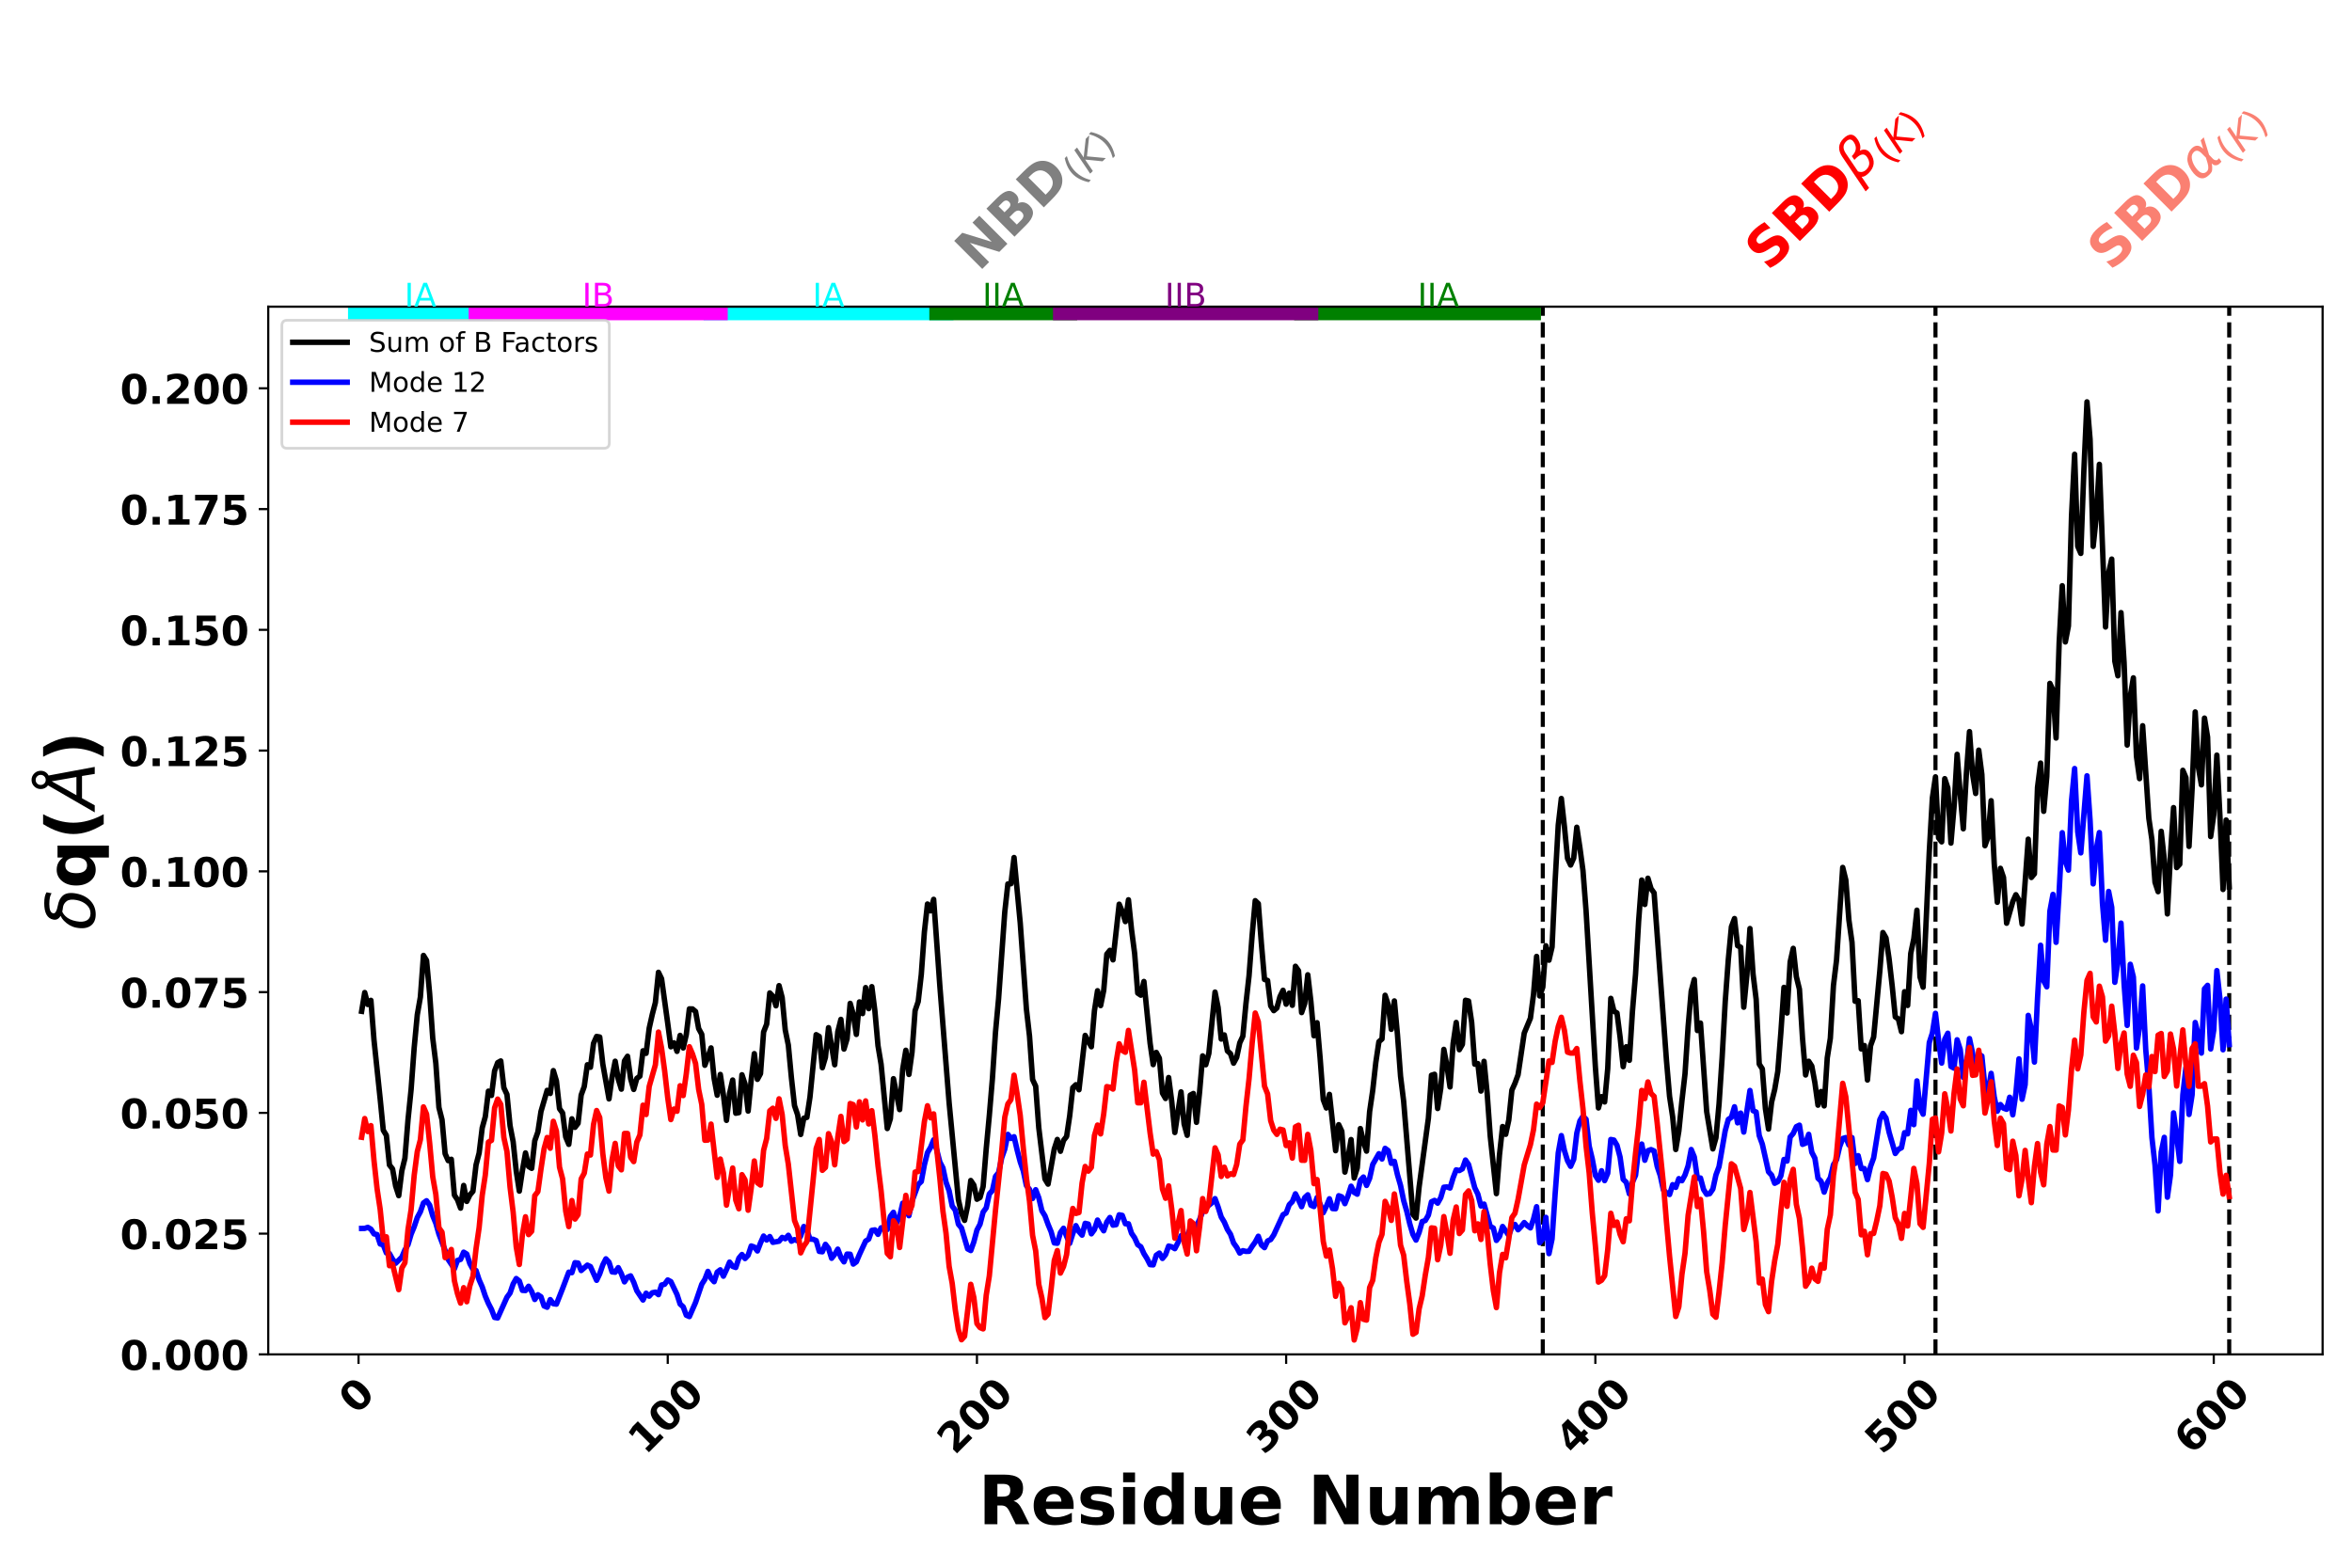 <?xml version="1.0" encoding="utf-8" standalone="no"?>
<!DOCTYPE svg PUBLIC "-//W3C//DTD SVG 1.1//EN"
  "http://www.w3.org/Graphics/SVG/1.1/DTD/svg11.dtd">
<!-- Created with matplotlib (https://matplotlib.org/) -->
<svg height="576pt" version="1.1" viewBox="0 0 864 576" width="864pt" xmlns="http://www.w3.org/2000/svg" xmlns:xlink="http://www.w3.org/1999/xlink">
 <defs>
  <style type="text/css">
*{stroke-linecap:butt;stroke-linejoin:round;}
  </style>
 </defs>
 <g id="figure_1">
  <g id="patch_1">
   <path d="M 0 576 
L 864 576 
L 864 0 
L 0 0 
z
" style="fill:#ffffff;"/>
  </g>
  <g id="axes_1">
   <g id="patch_2">
    <path d="M 98.54 497.631 
L 853.2 497.631 
L 853.2 112.671 
L 98.54 112.671 
z
" style="fill:#ffffff;"/>
   </g>
   <g id="matplotlib.axis_1">
    <g id="xtick_1">
     <g id="line2d_1">
      <defs>
       <path d="M 0 0 
L 0 3.5 
" id="mc61d439a82" style="stroke:#000000;stroke-width:0.8;"/>
      </defs>
      <g>
       <use style="stroke:#000000;stroke-width:0.8;" x="131.707" xlink:href="#mc61d439a82" y="497.631"/>
      </g>
     </g>
     <g id="text_1">
      <!-- 0 -->
      <defs>
       <path d="M 46 36.531 
Q 46 50.203 43.438 55.781 
Q 40.875 61.375 34.812 61.375 
Q 28.766 61.375 26.172 55.781 
Q 23.578 50.203 23.578 36.531 
Q 23.578 22.703 26.172 17.031 
Q 28.766 11.375 34.812 11.375 
Q 40.828 11.375 43.406 17.031 
Q 46 22.703 46 36.531 
z
M 64.797 36.375 
Q 64.797 18.266 56.984 8.422 
Q 49.172 -1.422 34.812 -1.422 
Q 20.406 -1.422 12.594 8.422 
Q 4.781 18.266 4.781 36.375 
Q 4.781 54.547 12.594 64.375 
Q 20.406 74.219 34.812 74.219 
Q 49.172 74.219 56.984 64.375 
Q 64.797 54.547 64.797 36.375 
z
" id="DejaVuSans-Bold-48"/>
      </defs>
      <g transform="translate(130.944 520.07)rotate(-45)scale(0.15 -0.15)">
       <use xlink:href="#DejaVuSans-Bold-48"/>
      </g>
     </g>
    </g>
    <g id="xtick_2">
     <g id="line2d_2">
      <g>
       <use style="stroke:#000000;stroke-width:0.8;" x="245.292" xlink:href="#mc61d439a82" y="497.631"/>
      </g>
     </g>
     <g id="text_2">
      <!-- 100 -->
      <defs>
       <path d="M 11.719 12.984 
L 28.328 12.984 
L 28.328 60.109 
L 11.281 56.594 
L 11.281 69.391 
L 28.219 72.906 
L 46.094 72.906 
L 46.094 12.984 
L 62.703 12.984 
L 62.703 0 
L 11.719 0 
z
" id="DejaVuSans-Bold-49"/>
      </defs>
      <g transform="translate(237.149 534.83)rotate(-45)scale(0.15 -0.15)">
       <use xlink:href="#DejaVuSans-Bold-49"/>
       <use x="69.58" xlink:href="#DejaVuSans-Bold-48"/>
       <use x="139.16" xlink:href="#DejaVuSans-Bold-48"/>
      </g>
     </g>
    </g>
    <g id="xtick_3">
     <g id="line2d_3">
      <g>
       <use style="stroke:#000000;stroke-width:0.8;" x="358.877" xlink:href="#mc61d439a82" y="497.631"/>
      </g>
     </g>
     <g id="text_3">
      <!-- 200 -->
      <defs>
       <path d="M 28.812 13.812 
L 60.891 13.812 
L 60.891 0 
L 7.906 0 
L 7.906 13.812 
L 34.516 37.312 
Q 38.094 40.531 39.797 43.609 
Q 41.5 46.688 41.5 50 
Q 41.5 55.125 38.062 58.25 
Q 34.625 61.375 28.906 61.375 
Q 24.516 61.375 19.281 59.5 
Q 14.062 57.625 8.109 53.906 
L 8.109 69.922 
Q 14.453 72.016 20.656 73.109 
Q 26.859 74.219 32.812 74.219 
Q 45.906 74.219 53.156 68.453 
Q 60.406 62.703 60.406 52.391 
Q 60.406 46.438 57.328 41.281 
Q 54.25 36.141 44.391 27.484 
z
" id="DejaVuSans-Bold-50"/>
      </defs>
      <g transform="translate(350.734 534.83)rotate(-45)scale(0.15 -0.15)">
       <use xlink:href="#DejaVuSans-Bold-50"/>
       <use x="69.58" xlink:href="#DejaVuSans-Bold-48"/>
       <use x="139.16" xlink:href="#DejaVuSans-Bold-48"/>
      </g>
     </g>
    </g>
    <g id="xtick_4">
     <g id="line2d_4">
      <g>
       <use style="stroke:#000000;stroke-width:0.8;" x="472.462" xlink:href="#mc61d439a82" y="497.631"/>
      </g>
     </g>
     <g id="text_4">
      <!-- 300 -->
      <defs>
       <path d="M 46.578 39.312 
Q 53.953 37.406 57.781 32.688 
Q 61.625 27.984 61.625 20.703 
Q 61.625 9.859 53.312 4.219 
Q 45.016 -1.422 29.109 -1.422 
Q 23.484 -1.422 17.844 -0.516 
Q 12.203 0.391 6.688 2.203 
L 6.688 16.703 
Q 11.969 14.062 17.156 12.719 
Q 22.359 11.375 27.391 11.375 
Q 34.859 11.375 38.844 13.953 
Q 42.828 16.547 42.828 21.391 
Q 42.828 26.375 38.75 28.938 
Q 34.672 31.5 26.703 31.5 
L 19.188 31.5 
L 19.188 43.609 
L 27.094 43.609 
Q 34.188 43.609 37.641 45.828 
Q 41.109 48.047 41.109 52.594 
Q 41.109 56.781 37.734 59.078 
Q 34.375 61.375 28.219 61.375 
Q 23.688 61.375 19.047 60.344 
Q 14.406 59.328 9.812 57.328 
L 9.812 71.094 
Q 15.375 72.656 20.844 73.438 
Q 26.312 74.219 31.594 74.219 
Q 45.797 74.219 52.844 69.547 
Q 59.906 64.891 59.906 55.516 
Q 59.906 49.125 56.531 45.047 
Q 53.172 40.969 46.578 39.312 
z
" id="DejaVuSans-Bold-51"/>
      </defs>
      <g transform="translate(464.319 534.83)rotate(-45)scale(0.15 -0.15)">
       <use xlink:href="#DejaVuSans-Bold-51"/>
       <use x="69.58" xlink:href="#DejaVuSans-Bold-48"/>
       <use x="139.16" xlink:href="#DejaVuSans-Bold-48"/>
      </g>
     </g>
    </g>
    <g id="xtick_5">
     <g id="line2d_5">
      <g>
       <use style="stroke:#000000;stroke-width:0.8;" x="586.048" xlink:href="#mc61d439a82" y="497.631"/>
      </g>
     </g>
     <g id="text_5">
      <!-- 400 -->
      <defs>
       <path d="M 36.812 57.422 
L 16.219 26.906 
L 36.812 26.906 
z
M 33.688 72.906 
L 54.594 72.906 
L 54.594 26.906 
L 64.984 26.906 
L 64.984 13.281 
L 54.594 13.281 
L 54.594 0 
L 36.812 0 
L 36.812 13.281 
L 4.5 13.281 
L 4.5 29.391 
z
" id="DejaVuSans-Bold-52"/>
      </defs>
      <g transform="translate(577.905 534.83)rotate(-45)scale(0.15 -0.15)">
       <use xlink:href="#DejaVuSans-Bold-52"/>
       <use x="69.58" xlink:href="#DejaVuSans-Bold-48"/>
       <use x="139.16" xlink:href="#DejaVuSans-Bold-48"/>
      </g>
     </g>
    </g>
    <g id="xtick_6">
     <g id="line2d_6">
      <g>
       <use style="stroke:#000000;stroke-width:0.8;" x="699.633" xlink:href="#mc61d439a82" y="497.631"/>
      </g>
     </g>
     <g id="text_6">
      <!-- 500 -->
      <defs>
       <path d="M 10.594 72.906 
L 57.328 72.906 
L 57.328 59.078 
L 25.594 59.078 
L 25.594 47.797 
Q 27.734 48.391 29.906 48.703 
Q 32.078 49.031 34.422 49.031 
Q 47.75 49.031 55.172 42.359 
Q 62.594 35.688 62.594 23.781 
Q 62.594 11.969 54.516 5.266 
Q 46.438 -1.422 32.078 -1.422 
Q 25.875 -1.422 19.797 -0.219 
Q 13.719 0.984 7.719 3.422 
L 7.719 18.219 
Q 13.672 14.797 19.016 13.078 
Q 24.359 11.375 29.109 11.375 
Q 35.938 11.375 39.859 14.719 
Q 43.797 18.062 43.797 23.781 
Q 43.797 29.547 39.859 32.859 
Q 35.938 36.188 29.109 36.188 
Q 25.047 36.188 20.453 35.125 
Q 15.875 34.078 10.594 31.891 
z
" id="DejaVuSans-Bold-53"/>
      </defs>
      <g transform="translate(691.49 534.83)rotate(-45)scale(0.15 -0.15)">
       <use xlink:href="#DejaVuSans-Bold-53"/>
       <use x="69.58" xlink:href="#DejaVuSans-Bold-48"/>
       <use x="139.16" xlink:href="#DejaVuSans-Bold-48"/>
      </g>
     </g>
    </g>
    <g id="xtick_7">
     <g id="line2d_7">
      <g>
       <use style="stroke:#000000;stroke-width:0.8;" x="813.218" xlink:href="#mc61d439a82" y="497.631"/>
      </g>
     </g>
     <g id="text_7">
      <!-- 600 -->
      <defs>
       <path d="M 36.188 35.984 
Q 31.25 35.984 28.781 32.781 
Q 26.312 29.594 26.312 23.188 
Q 26.312 16.797 28.781 13.594 
Q 31.25 10.406 36.188 10.406 
Q 41.156 10.406 43.625 13.594 
Q 46.094 16.797 46.094 23.188 
Q 46.094 29.594 43.625 32.781 
Q 41.156 35.984 36.188 35.984 
z
M 59.422 71 
L 59.422 57.516 
Q 54.781 59.719 50.672 60.766 
Q 46.578 61.812 42.672 61.812 
Q 34.281 61.812 29.594 57.141 
Q 24.906 52.484 24.125 43.312 
Q 27.344 45.703 31.094 46.891 
Q 34.859 48.094 39.312 48.094 
Q 50.484 48.094 57.344 41.547 
Q 64.203 35.016 64.203 24.422 
Q 64.203 12.703 56.531 5.641 
Q 48.875 -1.422 35.984 -1.422 
Q 21.781 -1.422 13.984 8.172 
Q 6.203 17.781 6.203 35.406 
Q 6.203 53.469 15.312 63.797 
Q 24.422 74.125 40.281 74.125 
Q 45.312 74.125 50.047 73.344 
Q 54.781 72.562 59.422 71 
z
" id="DejaVuSans-Bold-54"/>
      </defs>
      <g transform="translate(805.075 534.83)rotate(-45)scale(0.15 -0.15)">
       <use xlink:href="#DejaVuSans-Bold-54"/>
       <use x="69.58" xlink:href="#DejaVuSans-Bold-48"/>
       <use x="139.16" xlink:href="#DejaVuSans-Bold-48"/>
      </g>
     </g>
    </g>
    <g id="text_8">
     <!-- Residue Number -->
     <defs>
      <path d="M 35.891 40.578 
Q 41.797 40.578 44.359 42.766 
Q 46.922 44.969 46.922 50 
Q 46.922 54.984 44.359 57.125 
Q 41.797 59.281 35.891 59.281 
L 27.984 59.281 
L 27.984 40.578 
z
M 27.984 27.594 
L 27.984 0 
L 9.188 0 
L 9.188 72.906 
L 37.891 72.906 
Q 52.297 72.906 59 68.062 
Q 65.719 63.234 65.719 52.781 
Q 65.719 45.562 62.219 40.922 
Q 58.734 36.281 51.703 34.078 
Q 55.562 33.203 58.609 30.094 
Q 61.672 27 64.797 20.703 
L 75 0 
L 54.984 0 
L 46.094 18.109 
Q 43.406 23.578 40.641 25.578 
Q 37.891 27.594 33.297 27.594 
z
" id="DejaVuSans-Bold-82"/>
      <path d="M 62.984 27.484 
L 62.984 22.516 
L 22.125 22.516 
Q 22.75 16.359 26.562 13.281 
Q 30.375 10.203 37.203 10.203 
Q 42.719 10.203 48.5 11.844 
Q 54.297 13.484 60.406 16.797 
L 60.406 3.328 
Q 54.203 0.984 48 -0.219 
Q 41.797 -1.422 35.594 -1.422 
Q 20.75 -1.422 12.516 6.125 
Q 4.297 13.672 4.297 27.297 
Q 4.297 40.672 12.375 48.328 
Q 20.453 56 34.625 56 
Q 47.516 56 55.25 48.234 
Q 62.984 40.484 62.984 27.484 
z
M 45.016 33.297 
Q 45.016 38.281 42.109 41.328 
Q 39.203 44.391 34.516 44.391 
Q 29.438 44.391 26.266 41.531 
Q 23.094 38.672 22.312 33.297 
z
" id="DejaVuSans-Bold-101"/>
      <path d="M 51.125 52.984 
L 51.125 39.703 
Q 45.516 42.047 40.281 43.219 
Q 35.062 44.391 30.422 44.391 
Q 25.438 44.391 23.016 43.141 
Q 20.609 41.891 20.609 39.312 
Q 20.609 37.203 22.438 36.078 
Q 24.266 34.969 29 34.422 
L 32.078 33.984 
Q 45.516 32.281 50.141 28.375 
Q 54.781 24.469 54.781 16.109 
Q 54.781 7.375 48.328 2.969 
Q 41.891 -1.422 29.109 -1.422 
Q 23.688 -1.422 17.891 -0.562 
Q 12.109 0.297 6 2 
L 6 15.281 
Q 11.234 12.75 16.719 11.469 
Q 22.219 10.203 27.875 10.203 
Q 33.016 10.203 35.594 11.609 
Q 38.188 13.031 38.188 15.828 
Q 38.188 18.172 36.406 19.312 
Q 34.625 20.453 29.297 21.094 
L 26.219 21.484 
Q 14.547 22.953 9.859 26.906 
Q 5.172 30.859 5.172 38.922 
Q 5.172 47.609 11.125 51.797 
Q 17.094 56 29.391 56 
Q 34.234 56 39.547 55.266 
Q 44.875 54.547 51.125 52.984 
z
" id="DejaVuSans-Bold-115"/>
      <path d="M 8.406 54.688 
L 25.875 54.688 
L 25.875 0 
L 8.406 0 
z
M 8.406 75.984 
L 25.875 75.984 
L 25.875 61.719 
L 8.406 61.719 
z
" id="DejaVuSans-Bold-105"/>
      <path d="M 45.609 46.688 
L 45.609 75.984 
L 63.188 75.984 
L 63.188 0 
L 45.609 0 
L 45.609 7.906 
Q 42 3.078 37.641 0.828 
Q 33.297 -1.422 27.594 -1.422 
Q 17.484 -1.422 10.984 6.609 
Q 4.5 14.656 4.5 27.297 
Q 4.5 39.938 10.984 47.969 
Q 17.484 56 27.594 56 
Q 33.25 56 37.625 53.734 
Q 42 51.469 45.609 46.688 
z
M 34.078 11.281 
Q 39.703 11.281 42.656 15.375 
Q 45.609 19.484 45.609 27.297 
Q 45.609 35.109 42.656 39.203 
Q 39.703 43.312 34.078 43.312 
Q 28.516 43.312 25.562 39.203 
Q 22.609 35.109 22.609 27.297 
Q 22.609 19.484 25.562 15.375 
Q 28.516 11.281 34.078 11.281 
z
" id="DejaVuSans-Bold-100"/>
      <path d="M 7.812 21.297 
L 7.812 54.688 
L 25.391 54.688 
L 25.391 49.219 
Q 25.391 44.781 25.344 38.062 
Q 25.297 31.344 25.297 29.109 
Q 25.297 22.516 25.641 19.609 
Q 25.984 16.703 26.812 15.375 
Q 27.875 13.672 29.609 12.734 
Q 31.344 11.812 33.594 11.812 
Q 39.062 11.812 42.188 16.016 
Q 45.312 20.219 45.312 27.688 
L 45.312 54.688 
L 62.797 54.688 
L 62.797 0 
L 45.312 0 
L 45.312 7.906 
Q 41.359 3.125 36.938 0.844 
Q 32.516 -1.422 27.203 -1.422 
Q 17.719 -1.422 12.766 4.391 
Q 7.812 10.203 7.812 21.297 
z
" id="DejaVuSans-Bold-117"/>
      <path id="DejaVuSans-Bold-32"/>
      <path d="M 9.188 72.906 
L 30.172 72.906 
L 56.688 22.906 
L 56.688 72.906 
L 74.516 72.906 
L 74.516 0 
L 53.516 0 
L 27 50 
L 27 0 
L 9.188 0 
z
" id="DejaVuSans-Bold-78"/>
      <path d="M 59.078 45.609 
Q 62.406 50.688 66.969 53.344 
Q 71.531 56 77 56 
Q 86.422 56 91.359 50.188 
Q 96.297 44.391 96.297 33.297 
L 96.297 0 
L 78.719 0 
L 78.719 28.516 
Q 78.766 29.156 78.781 29.828 
Q 78.812 30.516 78.812 31.781 
Q 78.812 37.594 77.094 40.203 
Q 75.391 42.828 71.578 42.828 
Q 66.609 42.828 63.891 38.719 
Q 61.188 34.625 61.078 26.859 
L 61.078 0 
L 43.5 0 
L 43.5 28.516 
Q 43.5 37.594 41.938 40.203 
Q 40.375 42.828 36.375 42.828 
Q 31.344 42.828 28.609 38.703 
Q 25.875 34.578 25.875 26.906 
L 25.875 0 
L 8.297 0 
L 8.297 54.688 
L 25.875 54.688 
L 25.875 46.688 
Q 29.109 51.312 33.281 53.656 
Q 37.453 56 42.484 56 
Q 48.141 56 52.484 53.266 
Q 56.844 50.531 59.078 45.609 
z
" id="DejaVuSans-Bold-109"/>
      <path d="M 37.5 11.281 
Q 43.109 11.281 46.062 15.375 
Q 49.031 19.484 49.031 27.297 
Q 49.031 35.109 46.062 39.203 
Q 43.109 43.312 37.5 43.312 
Q 31.891 43.312 28.875 39.188 
Q 25.875 35.062 25.875 27.297 
Q 25.875 19.531 28.875 15.406 
Q 31.891 11.281 37.5 11.281 
z
M 25.875 46.688 
Q 29.5 51.469 33.891 53.734 
Q 38.281 56 44 56 
Q 54.109 56 60.594 47.969 
Q 67.094 39.938 67.094 27.297 
Q 67.094 14.656 60.594 6.609 
Q 54.109 -1.422 44 -1.422 
Q 38.281 -1.422 33.891 0.844 
Q 29.5 3.125 25.875 7.906 
L 25.875 0 
L 8.406 0 
L 8.406 75.984 
L 25.875 75.984 
z
" id="DejaVuSans-Bold-98"/>
      <path d="M 49.031 39.797 
Q 46.734 40.875 44.453 41.375 
Q 42.188 41.891 39.891 41.891 
Q 33.156 41.891 29.516 37.562 
Q 25.875 33.25 25.875 25.203 
L 25.875 0 
L 8.406 0 
L 8.406 54.688 
L 25.875 54.688 
L 25.875 45.703 
Q 29.25 51.078 33.609 53.531 
Q 37.984 56 44.094 56 
Q 44.969 56 45.984 55.922 
Q 47.016 55.859 48.969 55.609 
z
" id="DejaVuSans-Bold-114"/>
     </defs>
     <g transform="translate(359.391 560.032)scale(0.25 -0.25)">
      <use xlink:href="#DejaVuSans-Bold-82"/>
      <use x="77.002" xlink:href="#DejaVuSans-Bold-101"/>
      <use x="144.824" xlink:href="#DejaVuSans-Bold-115"/>
      <use x="204.346" xlink:href="#DejaVuSans-Bold-105"/>
      <use x="238.623" xlink:href="#DejaVuSans-Bold-100"/>
      <use x="310.205" xlink:href="#DejaVuSans-Bold-117"/>
      <use x="381.396" xlink:href="#DejaVuSans-Bold-101"/>
      <use x="449.219" xlink:href="#DejaVuSans-Bold-32"/>
      <use x="484.033" xlink:href="#DejaVuSans-Bold-78"/>
      <use x="567.725" xlink:href="#DejaVuSans-Bold-117"/>
      <use x="638.916" xlink:href="#DejaVuSans-Bold-109"/>
      <use x="743.115" xlink:href="#DejaVuSans-Bold-98"/>
      <use x="814.697" xlink:href="#DejaVuSans-Bold-101"/>
      <use x="882.52" xlink:href="#DejaVuSans-Bold-114"/>
     </g>
    </g>
   </g>
   <g id="matplotlib.axis_2">
    <g id="ytick_1">
     <g id="line2d_8">
      <defs>
       <path d="M 0 0 
L -3.5 0 
" id="maea4a994c1" style="stroke:#000000;stroke-width:0.8;"/>
      </defs>
      <g>
       <use style="stroke:#000000;stroke-width:0.8;" x="98.54" xlink:href="#maea4a994c1" y="497.631"/>
      </g>
     </g>
     <g id="text_9">
      <!-- 0.000 -->
      <defs>
       <path d="M 10.203 18.891 
L 27.781 18.891 
L 27.781 0 
L 10.203 0 
z
" id="DejaVuSans-Bold-46"/>
      </defs>
      <g transform="translate(44.095 503.33)scale(0.15 -0.15)">
       <use xlink:href="#DejaVuSans-Bold-48"/>
       <use x="69.58" xlink:href="#DejaVuSans-Bold-46"/>
       <use x="107.568" xlink:href="#DejaVuSans-Bold-48"/>
       <use x="177.148" xlink:href="#DejaVuSans-Bold-48"/>
       <use x="246.729" xlink:href="#DejaVuSans-Bold-48"/>
      </g>
     </g>
    </g>
    <g id="ytick_2">
     <g id="line2d_9">
      <g>
       <use style="stroke:#000000;stroke-width:0.8;" x="98.54" xlink:href="#maea4a994c1" y="453.262"/>
      </g>
     </g>
     <g id="text_10">
      <!-- 0.025 -->
      <g transform="translate(44.095 458.96)scale(0.15 -0.15)">
       <use xlink:href="#DejaVuSans-Bold-48"/>
       <use x="69.58" xlink:href="#DejaVuSans-Bold-46"/>
       <use x="107.568" xlink:href="#DejaVuSans-Bold-48"/>
       <use x="177.148" xlink:href="#DejaVuSans-Bold-50"/>
       <use x="246.729" xlink:href="#DejaVuSans-Bold-53"/>
      </g>
     </g>
    </g>
    <g id="ytick_3">
     <g id="line2d_10">
      <g>
       <use style="stroke:#000000;stroke-width:0.8;" x="98.54" xlink:href="#maea4a994c1" y="408.892"/>
      </g>
     </g>
     <g id="text_11">
      <!-- 0.050 -->
      <g transform="translate(44.095 414.591)scale(0.15 -0.15)">
       <use xlink:href="#DejaVuSans-Bold-48"/>
       <use x="69.58" xlink:href="#DejaVuSans-Bold-46"/>
       <use x="107.568" xlink:href="#DejaVuSans-Bold-48"/>
       <use x="177.148" xlink:href="#DejaVuSans-Bold-53"/>
       <use x="246.729" xlink:href="#DejaVuSans-Bold-48"/>
      </g>
     </g>
    </g>
    <g id="ytick_4">
     <g id="line2d_11">
      <g>
       <use style="stroke:#000000;stroke-width:0.8;" x="98.54" xlink:href="#maea4a994c1" y="364.523"/>
      </g>
     </g>
     <g id="text_12">
      <!-- 0.075 -->
      <defs>
       <path d="M 6.688 72.906 
L 61.625 72.906 
L 61.625 62.312 
L 33.203 0 
L 14.891 0 
L 41.797 59.078 
L 6.688 59.078 
z
" id="DejaVuSans-Bold-55"/>
      </defs>
      <g transform="translate(44.095 370.222)scale(0.15 -0.15)">
       <use xlink:href="#DejaVuSans-Bold-48"/>
       <use x="69.58" xlink:href="#DejaVuSans-Bold-46"/>
       <use x="107.568" xlink:href="#DejaVuSans-Bold-48"/>
       <use x="177.148" xlink:href="#DejaVuSans-Bold-55"/>
       <use x="246.729" xlink:href="#DejaVuSans-Bold-53"/>
      </g>
     </g>
    </g>
    <g id="ytick_5">
     <g id="line2d_12">
      <g>
       <use style="stroke:#000000;stroke-width:0.8;" x="98.54" xlink:href="#maea4a994c1" y="320.153"/>
      </g>
     </g>
     <g id="text_13">
      <!-- 0.100 -->
      <g transform="translate(44.095 325.852)scale(0.15 -0.15)">
       <use xlink:href="#DejaVuSans-Bold-48"/>
       <use x="69.58" xlink:href="#DejaVuSans-Bold-46"/>
       <use x="107.568" xlink:href="#DejaVuSans-Bold-49"/>
       <use x="177.148" xlink:href="#DejaVuSans-Bold-48"/>
       <use x="246.729" xlink:href="#DejaVuSans-Bold-48"/>
      </g>
     </g>
    </g>
    <g id="ytick_6">
     <g id="line2d_13">
      <g>
       <use style="stroke:#000000;stroke-width:0.8;" x="98.54" xlink:href="#maea4a994c1" y="275.784"/>
      </g>
     </g>
     <g id="text_14">
      <!-- 0.125 -->
      <g transform="translate(44.095 281.483)scale(0.15 -0.15)">
       <use xlink:href="#DejaVuSans-Bold-48"/>
       <use x="69.58" xlink:href="#DejaVuSans-Bold-46"/>
       <use x="107.568" xlink:href="#DejaVuSans-Bold-49"/>
       <use x="177.148" xlink:href="#DejaVuSans-Bold-50"/>
       <use x="246.729" xlink:href="#DejaVuSans-Bold-53"/>
      </g>
     </g>
    </g>
    <g id="ytick_7">
     <g id="line2d_14">
      <g>
       <use style="stroke:#000000;stroke-width:0.8;" x="98.54" xlink:href="#maea4a994c1" y="231.414"/>
      </g>
     </g>
     <g id="text_15">
      <!-- 0.150 -->
      <g transform="translate(44.095 237.113)scale(0.15 -0.15)">
       <use xlink:href="#DejaVuSans-Bold-48"/>
       <use x="69.58" xlink:href="#DejaVuSans-Bold-46"/>
       <use x="107.568" xlink:href="#DejaVuSans-Bold-49"/>
       <use x="177.148" xlink:href="#DejaVuSans-Bold-53"/>
       <use x="246.729" xlink:href="#DejaVuSans-Bold-48"/>
      </g>
     </g>
    </g>
    <g id="ytick_8">
     <g id="line2d_15">
      <g>
       <use style="stroke:#000000;stroke-width:0.8;" x="98.54" xlink:href="#maea4a994c1" y="187.045"/>
      </g>
     </g>
     <g id="text_16">
      <!-- 0.175 -->
      <g transform="translate(44.095 192.744)scale(0.15 -0.15)">
       <use xlink:href="#DejaVuSans-Bold-48"/>
       <use x="69.58" xlink:href="#DejaVuSans-Bold-46"/>
       <use x="107.568" xlink:href="#DejaVuSans-Bold-49"/>
       <use x="177.148" xlink:href="#DejaVuSans-Bold-55"/>
       <use x="246.729" xlink:href="#DejaVuSans-Bold-53"/>
      </g>
     </g>
    </g>
    <g id="ytick_9">
     <g id="line2d_16">
      <g>
       <use style="stroke:#000000;stroke-width:0.8;" x="98.54" xlink:href="#maea4a994c1" y="142.675"/>
      </g>
     </g>
     <g id="text_17">
      <!-- 0.200 -->
      <g transform="translate(44.095 148.374)scale(0.15 -0.15)">
       <use xlink:href="#DejaVuSans-Bold-48"/>
       <use x="69.58" xlink:href="#DejaVuSans-Bold-46"/>
       <use x="107.568" xlink:href="#DejaVuSans-Bold-50"/>
       <use x="177.148" xlink:href="#DejaVuSans-Bold-48"/>
       <use x="246.729" xlink:href="#DejaVuSans-Bold-48"/>
      </g>
     </g>
    </g>
    <g id="text_18">
     <!-- $\delta$q($\AA$) -->
     <defs>
      <path d="M 54.25 63.328 
Q 49.953 66.75 38.281 66.75 
Q 25.922 66.75 24.812 61.031 
Q 23.922 56.547 36.375 54.203 
Q 46.141 52.391 50.828 46.922 
Q 56.5 40.328 53.859 26.812 
Q 51.312 13.875 43.172 6.25 
Q 34.969 -1.422 23.25 -1.422 
Q 11.578 -1.422 6.344 6.25 
Q 1.125 13.875 3.766 27.297 
Q 5.672 37.25 13.922 45.312 
Q 17.141 48.438 21.141 50.203 
Q 14.266 54.047 15.625 60.938 
Q 18.219 74.219 39.75 74.219 
Q 50.531 74.219 55.719 70.797 
z
M 27.391 47.75 
Q 23.828 46.344 20.406 42.781 
Q 15.141 37.25 13.234 27.297 
Q 11.281 17.391 14.359 11.812 
Q 17.484 6.203 24.75 6.203 
Q 31.938 6.203 37.203 11.859 
Q 42.531 17.531 44.344 26.812 
Q 46.188 36.531 42.672 41.219 
Q 38.922 46.234 32.859 46.781 
Q 29.781 47.078 27.391 47.75 
z
" id="DejaVuSans-Oblique-948"/>
      <path d="M 34.078 43.312 
Q 28.516 43.312 25.562 39.203 
Q 22.609 35.109 22.609 27.297 
Q 22.609 19.484 25.562 15.375 
Q 28.516 11.281 34.078 11.281 
Q 39.703 11.281 42.656 15.375 
Q 45.609 19.484 45.609 27.297 
Q 45.609 35.109 42.656 39.203 
Q 39.703 43.312 34.078 43.312 
z
M 45.609 7.906 
Q 42 3.078 37.641 0.828 
Q 33.297 -1.422 27.594 -1.422 
Q 17.484 -1.422 10.984 6.609 
Q 4.5 14.656 4.5 27.297 
Q 4.5 39.938 10.984 47.922 
Q 17.484 55.906 27.594 55.906 
Q 33.297 55.906 37.641 53.656 
Q 42 51.422 45.609 46.578 
L 45.609 54.688 
L 63.188 54.688 
L 63.188 -20.797 
L 45.609 -20.797 
z
" id="DejaVuSans-Bold-113"/>
      <path d="M 37.703 -13.188 
L 23.188 -13.188 
Q 15.719 -1.125 12.156 9.734 
Q 8.594 20.609 8.594 31.297 
Q 8.594 42 12.172 52.953 
Q 15.766 63.922 23.188 75.875 
L 37.703 75.875 
Q 31.453 64.312 28.328 53.25 
Q 25.203 42.188 25.203 31.391 
Q 25.203 20.609 28.297 9.516 
Q 31.391 -1.562 37.703 -13.188 
z
" id="DejaVuSans-Bold-40"/>
      <path d="M 49.812 79.391 
Q 49.812 82.469 47.625 84.641 
Q 45.453 86.812 42.391 86.812 
Q 39.266 86.812 37.141 84.688 
Q 35.016 82.562 35.016 79.391 
Q 35.016 76.312 37.141 74.156 
Q 39.266 72.016 42.391 72.016 
Q 45.453 72.016 47.625 74.156 
Q 49.812 76.312 49.812 79.391 
z
M 34.422 68.703 
Q 31.781 70.516 30.391 73.266 
Q 29 76.031 29 79.391 
Q 29 84.969 32.906 88.891 
Q 36.812 92.828 42.391 92.828 
Q 47.953 92.828 51.875 88.891 
Q 55.812 84.969 55.812 79.391 
Q 55.812 75.531 54.031 72.547 
Q 52.25 69.578 48.875 67.828 
L 61.531 0 
L 51.219 0 
L 48.188 18.703 
L 15.375 18.703 
L 5.078 0 
L -5.328 0 
z
M 40.375 63.188 
L 19.922 26.906 
L 46.688 26.906 
z
" id="DejaVuSans-Oblique-197"/>
      <path d="M 8.016 -13.188 
Q 14.266 -1.562 17.391 9.516 
Q 20.516 20.609 20.516 31.391 
Q 20.516 42.188 17.391 53.25 
Q 14.266 64.312 8.016 75.875 
L 22.516 75.875 
Q 29.938 63.922 33.516 52.953 
Q 37.109 42 37.109 31.297 
Q 37.109 20.609 33.547 9.734 
Q 29.984 -1.125 22.516 -13.188 
z
" id="DejaVuSans-Bold-41"/>
     </defs>
     <g transform="translate(34.845 341.776)rotate(-90)scale(0.25 -0.25)">
      <use transform="translate(0 0.172)" xlink:href="#DejaVuSans-Oblique-948"/>
      <use transform="translate(61.182 0.172)" xlink:href="#DejaVuSans-Bold-113"/>
      <use transform="translate(132.764 0.172)" xlink:href="#DejaVuSans-Bold-40"/>
      <use transform="translate(178.467 0.172)" xlink:href="#DejaVuSans-Oblique-197"/>
      <use transform="translate(246.875 0.172)" xlink:href="#DejaVuSans-Bold-41"/>
     </g>
    </g>
   </g>
   <g id="LineCollection_1">
    <path clip-path="url(#pdf406e853d)" d="M 566.738 497.631 
L 566.738 112.671 
" style="fill:none;stroke:#000000;stroke-dasharray:5.55,2.4;stroke-dashoffset:0;stroke-width:1.5;"/>
    <path clip-path="url(#pdf406e853d)" d="M 710.991 497.631 
L 710.991 112.671 
" style="fill:none;stroke:#000000;stroke-dasharray:5.55,2.4;stroke-dashoffset:0;stroke-width:1.5;"/>
    <path clip-path="url(#pdf406e853d)" d="M 818.897 497.631 
L 818.897 112.671 
" style="fill:none;stroke:#000000;stroke-dasharray:5.55,2.4;stroke-dashoffset:0;stroke-width:1.5;"/>
   </g>
   <g id="line2d_17">
    <path clip-path="url(#pdf406e853d)" d="M 132.843 371.576 
L 133.979 364.679 
L 135.114 369.075 
L 136.25 367.547 
L 137.386 382.121 
L 139.658 403.759 
L 140.794 415.272 
L 141.93 417.138 
L 143.065 428.037 
L 144.201 429.474 
L 145.337 435.776 
L 146.473 439.31 
L 147.609 430.209 
L 148.745 425.573 
L 149.881 411.428 
L 151.016 400.286 
L 152.152 384.92 
L 153.288 372.832 
L 154.424 366.349 
L 155.56 351.045 
L 156.696 352.896 
L 157.831 365.153 
L 158.967 381.466 
L 160.103 390.662 
L 161.239 406.927 
L 162.375 411.427 
L 163.511 423.889 
L 164.647 426.445 
L 165.782 425.941 
L 166.918 439.102 
L 168.054 440.803 
L 169.19 443.903 
L 170.326 435.558 
L 171.462 441.426 
L 172.598 439.06 
L 173.733 437.699 
L 174.869 428.014 
L 176.005 423.658 
L 177.141 414.382 
L 178.277 410.284 
L 179.413 400.911 
L 180.549 402.487 
L 181.684 393.462 
L 182.82 390.447 
L 183.956 389.811 
L 185.092 399.681 
L 186.228 402.114 
L 187.364 413.594 
L 188.499 419.47 
L 189.635 430.266 
L 190.771 437.64 
L 191.907 430.071 
L 193.043 423.605 
L 194.179 428.589 
L 195.315 429.277 
L 196.45 419.12 
L 197.586 415.906 
L 198.722 408.401 
L 200.994 400.622 
L 202.13 401.763 
L 203.266 393.363 
L 204.401 397.152 
L 205.537 407.364 
L 206.673 408.928 
L 207.809 417.747 
L 208.945 420.465 
L 210.081 411.079 
L 211.217 414.215 
L 212.352 412.733 
L 213.488 402.349 
L 214.624 399.207 
L 215.76 391.21 
L 216.896 392.136 
L 218.032 383.348 
L 219.167 380.81 
L 220.303 381.021 
L 221.439 390.956 
L 223.711 403.756 
L 224.847 395.764 
L 225.983 389.913 
L 227.118 396.483 
L 228.254 400.178 
L 229.39 389.817 
L 230.526 388.095 
L 231.662 396.353 
L 232.798 400.283 
L 233.934 396.233 
L 235.069 395.386 
L 236.205 386.083 
L 237.341 387.02 
L 238.477 377.794 
L 239.613 372.724 
L 240.749 368.367 
L 241.885 357.248 
L 243.02 359.601 
L 245.292 376.039 
L 246.428 384.617 
L 247.564 383.145 
L 248.7 386.294 
L 249.835 380.425 
L 250.971 385.05 
L 252.107 380.114 
L 253.243 370.683 
L 254.379 370.71 
L 255.515 371.652 
L 256.651 377.928 
L 257.786 380.016 
L 258.922 391.407 
L 260.058 388.376 
L 261.194 385.021 
L 262.33 396.256 
L 263.466 402.409 
L 264.602 394.777 
L 265.737 402.24 
L 266.873 411.643 
L 268.009 401.747 
L 269.145 396.825 
L 270.281 409.023 
L 271.417 408.795 
L 272.553 394.893 
L 273.688 398.306 
L 274.824 408.237 
L 275.96 396.66 
L 277.096 387.126 
L 278.232 396.573 
L 279.368 394.476 
L 280.503 379.17 
L 281.639 376.277 
L 282.775 364.823 
L 283.911 366.017 
L 285.047 369.556 
L 286.183 362.141 
L 287.319 366.507 
L 288.454 378.421 
L 289.59 383.996 
L 290.726 396.036 
L 291.862 406.244 
L 292.998 409.591 
L 294.134 416.825 
L 295.27 410.85 
L 296.405 410.55 
L 297.541 403.096 
L 299.813 380.157 
L 300.949 380.815 
L 302.085 392.312 
L 303.221 388.495 
L 304.356 377.585 
L 306.628 391.224 
L 307.764 379.081 
L 308.9 374.538 
L 310.036 385.449 
L 311.171 381.674 
L 312.307 368.66 
L 313.443 372.69 
L 314.579 380.07 
L 315.715 368.125 
L 316.851 372.412 
L 317.987 362.86 
L 319.122 370.601 
L 320.258 362.519 
L 321.394 371.483 
L 322.53 384.198 
L 323.666 391.004 
L 325.938 414.646 
L 327.073 411.057 
L 328.209 396.33 
L 330.481 407.694 
L 331.617 392.759 
L 332.753 385.889 
L 333.889 394.776 
L 335.024 386.644 
L 336.16 371.327 
L 337.296 367.996 
L 338.432 358.059 
L 339.568 342.428 
L 340.704 332.152 
L 341.839 334.666 
L 342.975 330.438 
L 345.247 362.249 
L 348.655 405.172 
L 352.062 440.765 
L 353.198 445.783 
L 354.334 448.395 
L 355.47 443.003 
L 356.606 433.737 
L 357.741 435.423 
L 358.877 440.629 
L 360.013 439.97 
L 361.149 435.963 
L 362.285 422.066 
L 363.421 409.872 
L 364.557 396.332 
L 365.692 379.262 
L 366.828 366.931 
L 369.1 335.1 
L 370.236 324.777 
L 371.372 324.706 
L 372.507 315.074 
L 374.779 339.108 
L 377.051 370.754 
L 378.187 380.698 
L 379.323 396.655 
L 380.458 399.092 
L 381.594 414.362 
L 383.866 433.207 
L 385.002 435.079 
L 387.274 422.187 
L 388.409 418.655 
L 389.545 423.003 
L 390.681 419.019 
L 391.817 417.574 
L 392.953 409.948 
L 394.089 399.633 
L 395.225 398.547 
L 396.36 400.405 
L 398.632 380.428 
L 400.904 384.608 
L 402.04 371.331 
L 403.175 364.015 
L 404.311 369.476 
L 405.447 363.88 
L 406.583 350.582 
L 407.719 349.167 
L 408.855 352.671 
L 411.126 332.22 
L 412.262 334.895 
L 413.398 338.618 
L 414.534 330.598 
L 415.67 341.619 
L 416.806 350.324 
L 417.942 364.879 
L 419.077 365.651 
L 420.213 360.613 
L 422.485 383.323 
L 423.621 391.157 
L 424.757 386.677 
L 425.893 388.83 
L 427.028 401.621 
L 428.164 403.616 
L 429.3 395.908 
L 430.436 404.697 
L 431.572 416.108 
L 433.843 401.179 
L 434.979 412.974 
L 436.115 417.138 
L 437.251 402.37 
L 438.387 401.768 
L 439.523 412.369 
L 440.659 401.269 
L 441.794 387.957 
L 442.93 391.214 
L 444.066 387.05 
L 446.338 364.512 
L 447.474 370.198 
L 448.61 381.772 
L 449.745 380.251 
L 450.881 386.145 
L 452.017 387.139 
L 453.153 390.635 
L 454.289 388.521 
L 455.425 383.167 
L 456.561 380.716 
L 457.696 368.715 
L 458.832 358.51 
L 459.968 343.639 
L 461.104 330.926 
L 462.24 332.011 
L 463.376 346.768 
L 464.511 359.862 
L 465.647 360.253 
L 466.783 369.575 
L 467.919 371.333 
L 469.055 370.365 
L 470.191 366.187 
L 471.327 363.85 
L 472.462 368.96 
L 473.598 364.908 
L 474.734 369.371 
L 475.87 355.028 
L 477.006 356.676 
L 478.142 372.042 
L 479.278 368.713 
L 480.413 358.155 
L 481.549 367.987 
L 482.685 380.572 
L 483.821 375.761 
L 484.957 388.933 
L 486.093 404.047 
L 487.229 407.103 
L 488.364 402.097 
L 490.636 422.79 
L 491.772 413.231 
L 492.908 415.663 
L 494.044 430.66 
L 495.179 425.446 
L 496.315 418.694 
L 497.451 432.825 
L 498.587 429.087 
L 499.723 414.653 
L 500.859 419.562 
L 501.995 422.952 
L 503.13 408.388 
L 504.266 400.636 
L 505.402 390.347 
L 506.538 382.739 
L 507.674 381.743 
L 508.81 365.683 
L 509.946 369.112 
L 511.081 378.194 
L 512.217 367.762 
L 513.353 380.155 
L 514.489 395.436 
L 515.625 404.631 
L 519.032 446.147 
L 520.168 447.55 
L 521.304 436.121 
L 523.576 419.307 
L 524.712 410.878 
L 525.847 395.065 
L 526.983 394.712 
L 528.119 407.29 
L 529.255 399.898 
L 530.391 385.566 
L 531.527 391.62 
L 532.663 399.367 
L 533.798 383.422 
L 534.934 375.667 
L 536.07 385.69 
L 537.206 383.724 
L 538.342 367.511 
L 539.478 367.79 
L 540.614 375.651 
L 541.749 391.013 
L 542.885 390.786 
L 544.021 400.879 
L 545.157 389.955 
L 546.293 401.557 
L 547.429 417.39 
L 549.7 438.572 
L 550.836 424.271 
L 551.972 413.911 
L 553.108 416.772 
L 554.244 411.531 
L 555.38 400.542 
L 556.515 398.022 
L 557.651 394.903 
L 559.923 379.583 
L 562.195 374.101 
L 563.331 365.394 
L 564.466 351.409 
L 565.602 365.934 
L 566.738 362.72 
L 567.874 347.495 
L 569.01 352.8 
L 570.146 347.941 
L 571.282 323.516 
L 572.417 303.167 
L 573.553 293.382 
L 574.689 303.728 
L 575.825 315.402 
L 576.961 317.837 
L 578.097 315.265 
L 579.233 303.948 
L 580.368 311.416 
L 581.504 319.896 
L 582.64 334.701 
L 586.048 391.909 
L 587.183 407.08 
L 588.319 402.931 
L 589.455 404.885 
L 590.591 392.665 
L 591.727 366.819 
L 592.863 371.515 
L 593.999 372.193 
L 595.134 381.074 
L 596.27 391.925 
L 597.406 384.59 
L 598.542 389.588 
L 599.678 371.54 
L 600.814 357.928 
L 601.95 338.35 
L 603.085 323.355 
L 604.221 332.325 
L 605.357 322.679 
L 606.493 326.498 
L 607.629 328.095 
L 612.172 389.629 
L 613.308 402.84 
L 614.444 410.376 
L 615.58 422.356 
L 616.716 415.558 
L 617.851 404.459 
L 618.987 394.513 
L 620.123 377.216 
L 621.259 364.145 
L 622.395 359.882 
L 623.531 378.637 
L 624.667 375.892 
L 626.938 408.404 
L 629.21 422.13 
L 630.346 418.039 
L 631.482 405.685 
L 632.618 388.539 
L 633.753 368.099 
L 634.889 352.584 
L 636.025 340.513 
L 637.161 337.493 
L 638.297 347.462 
L 639.433 348.026 
L 640.569 370.071 
L 641.704 358.373 
L 642.84 341.158 
L 643.976 357.835 
L 645.112 367.144 
L 646.248 390.97 
L 647.384 392.726 
L 648.519 407.343 
L 649.655 414.825 
L 650.791 404.952 
L 651.927 400.325 
L 653.063 393.684 
L 654.199 379.331 
L 655.335 362.783 
L 656.47 372.206 
L 657.606 353.436 
L 658.742 348.445 
L 659.878 358.829 
L 661.014 363.451 
L 662.15 381.502 
L 663.286 394.969 
L 664.421 389.929 
L 665.557 391.686 
L 666.693 397.805 
L 667.829 406.063 
L 668.965 401.046 
L 670.101 406.329 
L 671.237 388.683 
L 672.372 381.461 
L 673.508 362.111 
L 674.644 352.763 
L 676.916 318.716 
L 678.052 323.314 
L 679.187 338.054 
L 680.323 346.2 
L 681.459 367.891 
L 682.595 367.676 
L 683.731 385.414 
L 684.867 384.141 
L 686.003 396.825 
L 687.138 384.24 
L 688.274 381.048 
L 690.546 356.763 
L 691.682 342.631 
L 692.818 344.61 
L 693.954 352.335 
L 695.089 362.274 
L 696.225 373.629 
L 697.361 374.389 
L 698.497 379.069 
L 699.633 364.374 
L 700.769 369.428 
L 701.905 350.317 
L 703.04 344.888 
L 704.176 334.422 
L 705.312 358.976 
L 706.448 362.712 
L 708.72 312.88 
L 709.855 293.161 
L 710.991 285.426 
L 712.127 307.843 
L 713.263 309.316 
L 714.399 286.101 
L 715.535 289.556 
L 716.671 309.773 
L 717.806 296.575 
L 718.942 277.157 
L 720.078 291.728 
L 721.214 304.51 
L 722.35 284.134 
L 723.486 268.802 
L 724.622 284.422 
L 725.757 291.542 
L 726.893 275.617 
L 728.029 284.562 
L 729.165 310.733 
L 730.301 307.494 
L 731.437 294.195 
L 732.573 317.289 
L 733.708 331.517 
L 734.844 319.04 
L 735.98 322.391 
L 737.116 339.209 
L 739.388 331.283 
L 740.523 328.734 
L 741.659 330.763 
L 742.795 339.516 
L 745.067 308.323 
L 746.203 322.404 
L 747.339 321.048 
L 748.474 289.325 
L 749.61 280.37 
L 750.746 298.096 
L 751.882 285.32 
L 753.018 251.091 
L 754.154 253.542 
L 755.29 271.168 
L 756.425 236.208 
L 757.561 215.212 
L 758.697 235.867 
L 759.833 229.987 
L 760.969 189.542 
L 762.105 166.915 
L 763.241 200.696 
L 764.376 203.339 
L 765.512 172.671 
L 766.648 147.654 
L 767.784 161.426 
L 768.92 200.753 
L 770.056 189.92 
L 771.191 170.603 
L 773.463 230.378 
L 774.599 210.504 
L 775.735 205.421 
L 776.871 242.92 
L 778.007 248.307 
L 779.142 225.093 
L 780.278 243.428 
L 781.414 273.752 
L 782.55 255.793 
L 783.686 249.054 
L 784.822 277.889 
L 785.958 286.093 
L 787.093 266.647 
L 789.365 300.638 
L 790.501 308.528 
L 791.637 324.166 
L 792.773 327.621 
L 793.909 305.444 
L 795.044 315.778 
L 796.18 335.796 
L 797.316 314.036 
L 798.452 296.731 
L 799.588 318.776 
L 800.724 317.539 
L 801.859 283.025 
L 802.995 285.724 
L 804.131 310.988 
L 805.267 289.764 
L 806.403 261.587 
L 807.539 281.71 
L 808.675 288.376 
L 809.81 263.848 
L 810.946 270.809 
L 812.082 307.369 
L 813.218 299.324 
L 814.354 277.445 
L 815.49 299.933 
L 816.626 326.816 
L 817.761 301.296 
L 818.897 325.854 
L 818.897 325.854 
" style="fill:none;stroke:#000000;stroke-linecap:square;stroke-width:2;"/>
   </g>
   <g id="line2d_18">
    <path clip-path="url(#pdf406e853d)" d="M 132.843 451.355 
L 133.979 451.334 
L 135.114 450.946 
L 136.25 451.609 
L 137.386 453.35 
L 138.522 453.606 
L 139.658 457.061 
L 140.794 457.407 
L 141.93 460.345 
L 143.065 460.606 
L 144.201 462.641 
L 145.337 464.155 
L 147.609 461.91 
L 148.745 459.228 
L 149.881 457.313 
L 151.016 453.476 
L 152.152 450.725 
L 153.288 447.35 
L 154.424 445.224 
L 155.56 441.992 
L 156.696 441.175 
L 157.831 442.783 
L 158.967 446.693 
L 160.103 449.444 
L 161.239 453.444 
L 163.511 459.438 
L 164.647 462.769 
L 166.918 466.193 
L 168.054 463.112 
L 169.19 462.737 
L 170.326 460.071 
L 171.462 460.769 
L 172.598 464.263 
L 173.733 466.374 
L 174.869 466.814 
L 176.005 470.244 
L 177.141 472.825 
L 178.277 476.224 
L 179.413 478.911 
L 180.549 481.113 
L 181.684 484.058 
L 182.82 484.247 
L 186.228 476.634 
L 187.364 475.086 
L 188.499 471.767 
L 189.635 469.756 
L 190.771 470.669 
L 191.907 474.108 
L 193.043 474.172 
L 194.179 472.601 
L 195.315 474.536 
L 196.45 477.457 
L 197.586 475.707 
L 198.722 476.467 
L 199.858 479.828 
L 200.994 480.311 
L 202.13 477.505 
L 203.266 479.001 
L 204.401 479.172 
L 206.673 473.411 
L 208.945 467.417 
L 210.081 467.605 
L 211.217 463.937 
L 212.352 464.081 
L 213.488 466.819 
L 215.76 464.83 
L 216.896 465.374 
L 219.167 470.41 
L 220.303 468.037 
L 221.439 464.739 
L 222.575 462.519 
L 223.711 463.749 
L 224.847 467.318 
L 225.983 467.44 
L 227.118 465.758 
L 228.254 467.987 
L 229.39 470.988 
L 230.526 469.259 
L 231.662 468.779 
L 232.798 471.118 
L 233.934 474.236 
L 236.205 477.654 
L 237.341 475.148 
L 238.477 476.24 
L 239.613 474.985 
L 240.749 474.752 
L 241.885 475.679 
L 243.02 472.14 
L 244.156 471.854 
L 245.292 470.284 
L 246.428 470.883 
L 248.7 475.618 
L 249.835 479.134 
L 250.971 480.141 
L 252.107 483.232 
L 253.243 483.738 
L 255.515 478.542 
L 257.786 471.868 
L 258.922 470.076 
L 260.058 467.132 
L 261.194 469.639 
L 262.33 470.93 
L 263.466 467.41 
L 264.602 466.549 
L 265.737 468.897 
L 266.873 466.485 
L 268.009 463.717 
L 269.145 465.293 
L 270.281 465.699 
L 271.417 462.297 
L 272.553 460.93 
L 273.688 462.418 
L 274.824 461.206 
L 275.96 457.796 
L 277.096 458.195 
L 278.232 459.63 
L 279.368 456.683 
L 280.503 454.147 
L 281.639 455.608 
L 282.775 454.328 
L 283.911 456.462 
L 286.183 456.044 
L 287.319 454.649 
L 288.454 455.138 
L 289.59 453.87 
L 290.726 456.044 
L 291.862 455.448 
L 292.998 455.915 
L 294.134 454.126 
L 295.27 450.644 
L 296.405 451.961 
L 297.541 455.264 
L 298.677 455.331 
L 299.813 455.808 
L 300.949 459.78 
L 302.085 459.938 
L 303.221 457.195 
L 304.356 458.687 
L 305.492 462.322 
L 306.628 460.875 
L 307.764 458.962 
L 308.9 461.986 
L 310.036 463.635 
L 311.171 460.774 
L 312.307 460.836 
L 313.443 464.45 
L 314.579 463.619 
L 315.715 460.923 
L 317.987 455.997 
L 319.122 455.272 
L 320.258 452.062 
L 321.394 451.883 
L 322.53 453.524 
L 323.666 451.127 
L 324.802 450.97 
L 325.938 451.764 
L 327.073 446.92 
L 328.209 445.424 
L 329.345 449.421 
L 330.481 446.97 
L 331.617 442.081 
L 333.889 446.679 
L 335.024 441.387 
L 337.296 435.194 
L 338.432 434.112 
L 339.568 427.98 
L 340.704 423.507 
L 341.839 421.571 
L 342.975 418.801 
L 344.111 422.521 
L 345.247 426.936 
L 346.383 429.123 
L 347.519 434.367 
L 348.655 437.528 
L 349.79 443.144 
L 350.926 444.657 
L 352.062 449.811 
L 353.198 451.164 
L 355.47 458.875 
L 356.606 459.479 
L 357.741 456.312 
L 358.877 451.947 
L 360.013 449.806 
L 361.149 445.33 
L 362.285 443.8 
L 363.421 438.682 
L 364.557 437.445 
L 365.692 432.229 
L 366.828 430.867 
L 367.964 425.442 
L 369.1 422.24 
L 370.236 416.797 
L 371.372 418.307 
L 372.507 417.658 
L 373.643 422.549 
L 374.779 426.892 
L 375.915 430.239 
L 377.051 435.638 
L 378.187 436.998 
L 379.323 440.352 
L 380.458 437.124 
L 381.594 440.093 
L 382.73 444.854 
L 383.866 446.723 
L 385.002 449.856 
L 386.138 452.589 
L 387.274 456.669 
L 388.409 456.804 
L 389.545 452.876 
L 390.681 451.292 
L 391.817 454.259 
L 392.953 456.827 
L 394.089 453.263 
L 395.225 450.324 
L 396.36 452.529 
L 397.496 453.815 
L 398.632 449.478 
L 399.768 449.751 
L 400.904 453.331 
L 402.04 451.773 
L 403.175 448.276 
L 404.311 450.484 
L 405.447 452.22 
L 406.583 448.972 
L 407.719 447.33 
L 408.855 450.152 
L 409.991 449.969 
L 411.126 446.345 
L 412.262 446.558 
L 413.398 449.63 
L 414.534 449.641 
L 415.67 453.137 
L 416.806 454.793 
L 417.942 457.319 
L 419.077 458.093 
L 420.213 460.6 
L 421.349 462.421 
L 422.485 464.659 
L 423.621 464.744 
L 424.757 461.188 
L 425.893 460.403 
L 427.028 462.377 
L 428.164 460.977 
L 429.3 457.823 
L 430.436 458.119 
L 431.572 458.788 
L 432.708 456.602 
L 433.843 454.025 
L 434.979 454.27 
L 436.115 454.002 
L 437.251 451.391 
L 438.387 449.829 
L 439.523 450.44 
L 440.659 448.083 
L 441.794 445.201 
L 442.93 443.729 
L 445.202 441.939 
L 446.338 440.402 
L 447.474 443.504 
L 448.61 447.142 
L 449.745 449.031 
L 450.881 451.707 
L 452.017 453.491 
L 453.153 456.71 
L 454.289 458.284 
L 455.425 460.412 
L 456.561 459.527 
L 457.696 459.793 
L 458.832 459.756 
L 459.968 457.933 
L 461.104 456.353 
L 462.24 454.222 
L 463.376 457.436 
L 464.511 458.408 
L 465.647 455.963 
L 466.783 455.427 
L 467.919 453.718 
L 471.327 446.303 
L 472.462 445.69 
L 473.598 442.632 
L 474.734 441.49 
L 475.87 438.63 
L 477.006 440.872 
L 478.142 443.374 
L 479.278 440.029 
L 480.413 438.991 
L 481.549 442.829 
L 482.685 443.303 
L 483.821 440.004 
L 484.957 442.45 
L 486.093 445.579 
L 487.229 443.218 
L 488.364 440.455 
L 489.5 444.058 
L 490.636 444.125 
L 491.772 439.33 
L 492.908 439.752 
L 494.044 442.249 
L 495.179 439.363 
L 496.315 435.833 
L 497.451 438.112 
L 498.587 438.772 
L 499.723 433.665 
L 500.859 432.467 
L 501.995 435.551 
L 503.13 432.944 
L 504.266 427.856 
L 506.538 423.894 
L 507.674 425.843 
L 508.81 421.915 
L 509.946 422.767 
L 511.081 427.426 
L 512.217 426.706 
L 513.353 431.631 
L 514.489 435.556 
L 515.625 441.117 
L 516.761 445.011 
L 517.897 449.73 
L 519.032 453.546 
L 520.168 455.636 
L 521.304 452.839 
L 522.44 448.825 
L 523.576 448.443 
L 524.712 446.461 
L 525.847 441.553 
L 526.983 441.051 
L 528.119 442.068 
L 529.255 440.036 
L 530.391 436.208 
L 531.527 436.094 
L 532.663 436.509 
L 533.798 432.745 
L 534.934 429.833 
L 536.07 430.094 
L 537.206 429.444 
L 538.342 426.218 
L 539.478 427.866 
L 541.749 436.415 
L 542.885 438.744 
L 544.021 443.101 
L 545.157 442.405 
L 547.429 450.591 
L 548.565 451.201 
L 549.7 455.755 
L 550.836 454.309 
L 551.972 450.64 
L 554.244 453.908 
L 555.38 450.804 
L 556.515 449.886 
L 557.651 451.845 
L 558.787 450.654 
L 559.923 449.183 
L 561.059 450.347 
L 562.195 451.157 
L 563.331 447.937 
L 564.466 443.369 
L 565.602 456.619 
L 566.738 455.169 
L 567.874 447.279 
L 569.01 460.609 
L 570.146 455.21 
L 571.282 438.55 
L 572.417 423.609 
L 573.553 417.242 
L 574.689 422.757 
L 575.825 426.466 
L 576.961 428.532 
L 578.097 425.981 
L 579.233 416.337 
L 580.368 411.867 
L 581.504 410.12 
L 582.64 411.247 
L 583.776 421.104 
L 584.912 425.818 
L 586.048 431.856 
L 587.183 433.65 
L 588.319 430.156 
L 589.455 433.783 
L 590.591 431.088 
L 591.727 418.668 
L 592.863 418.888 
L 593.999 420.812 
L 595.134 425.167 
L 596.27 433.308 
L 597.406 434.415 
L 598.542 438.648 
L 599.678 434.366 
L 600.814 431.824 
L 601.95 422.215 
L 603.085 420.348 
L 604.221 426.306 
L 605.357 422.782 
L 606.493 422.377 
L 607.629 422.886 
L 608.765 428.566 
L 609.901 431.954 
L 611.036 437.193 
L 612.172 438.282 
L 613.308 438.889 
L 614.444 435.265 
L 615.58 436.27 
L 616.716 433.054 
L 617.851 433.822 
L 618.987 431.698 
L 620.123 428.351 
L 621.259 422.35 
L 622.395 425.103 
L 623.531 432.928 
L 624.667 432.825 
L 625.802 437.031 
L 626.938 438.817 
L 628.074 438.556 
L 629.21 436.9 
L 630.346 431.686 
L 631.482 428.645 
L 633.753 415.443 
L 634.889 411.301 
L 636.025 410.544 
L 637.161 406.647 
L 638.297 412.561 
L 639.433 408.974 
L 640.569 415.95 
L 642.84 400.657 
L 643.976 408.076 
L 645.112 408.578 
L 646.248 417.235 
L 647.384 420.396 
L 649.655 430.527 
L 650.791 431.744 
L 651.927 434.765 
L 653.063 434.176 
L 654.199 432.028 
L 655.335 426.006 
L 656.47 426.604 
L 657.606 417.77 
L 658.742 416.437 
L 659.878 413.964 
L 661.014 413.404 
L 662.15 420.462 
L 663.286 420.011 
L 664.421 416.776 
L 665.557 423.36 
L 666.693 425.554 
L 667.829 432.898 
L 668.965 434.032 
L 670.101 438.013 
L 671.237 434.616 
L 672.372 432.703 
L 673.508 427.957 
L 674.644 426.131 
L 675.78 421.356 
L 676.916 418.316 
L 678.052 417.972 
L 679.187 420.709 
L 680.323 417.988 
L 681.459 427.492 
L 682.595 424.617 
L 683.731 429.346 
L 684.867 429.371 
L 686.003 433.421 
L 687.138 428.574 
L 688.274 425.481 
L 690.546 411.389 
L 691.682 409.1 
L 692.818 410.798 
L 693.954 416.027 
L 696.225 423.816 
L 697.361 422.297 
L 698.497 421.702 
L 699.633 416.169 
L 700.769 416.6 
L 701.905 407.966 
L 703.04 413.228 
L 704.176 397.147 
L 705.312 406.993 
L 706.448 409.38 
L 708.72 383.048 
L 709.855 379.53 
L 710.991 372.309 
L 712.127 382.249 
L 713.263 390.603 
L 714.399 381.85 
L 715.535 379.63 
L 716.671 391.852 
L 717.806 392.461 
L 718.942 382.036 
L 720.078 385.579 
L 721.214 395.856 
L 722.35 391.356 
L 723.486 381.594 
L 724.622 386.947 
L 725.757 394.252 
L 726.893 387.366 
L 728.029 388.007 
L 729.165 399.402 
L 730.301 401.246 
L 731.437 394.378 
L 732.573 403.025 
L 733.708 408.276 
L 734.844 405.829 
L 735.98 407.167 
L 737.116 407.579 
L 738.252 403.149 
L 739.388 409.609 
L 740.523 401.786 
L 741.659 389.041 
L 742.795 403.894 
L 743.931 398.506 
L 745.067 373.07 
L 746.203 378.149 
L 747.339 390.236 
L 748.474 366.794 
L 749.61 347.306 
L 750.746 360.402 
L 751.882 362.578 
L 753.018 334.809 
L 754.154 328.622 
L 755.29 346.235 
L 756.425 327.508 
L 757.561 305.946 
L 758.697 316.502 
L 759.833 319.701 
L 760.969 294.24 
L 762.105 282.372 
L 763.241 305.604 
L 764.376 313.366 
L 766.648 285.043 
L 767.784 301.435 
L 768.92 324.757 
L 770.056 312.064 
L 771.191 305.896 
L 772.327 331.774 
L 773.463 345.47 
L 774.599 327.529 
L 775.735 333.366 
L 776.871 360.92 
L 778.007 353.365 
L 779.142 339.17 
L 780.278 361.527 
L 781.414 376.754 
L 782.55 354.296 
L 783.686 358.982 
L 784.822 385.091 
L 785.958 377.186 
L 787.093 362.244 
L 788.229 385.595 
L 789.365 398.856 
L 790.501 417.974 
L 791.637 428.07 
L 792.773 444.92 
L 793.909 423.351 
L 795.044 417.885 
L 796.18 439.883 
L 797.316 431.742 
L 798.452 408.892 
L 799.588 417.372 
L 800.724 426.714 
L 801.859 402.253 
L 802.995 392.225 
L 804.131 409.48 
L 805.267 402.215 
L 806.403 375.682 
L 807.539 380.245 
L 808.675 386.927 
L 809.81 363.319 
L 810.946 362.031 
L 812.082 385.426 
L 813.218 378.453 
L 814.354 356.614 
L 815.49 366.988 
L 816.626 385.71 
L 817.761 367.093 
L 818.897 383.815 
L 818.897 383.815 
" style="fill:none;stroke:#0000ff;stroke-linecap:square;stroke-width:2;"/>
   </g>
   <g id="line2d_19">
    <path clip-path="url(#pdf406e853d)" d="M 132.843 417.851 
L 133.979 410.976 
L 135.114 415.761 
L 136.25 413.57 
L 137.386 426.402 
L 138.522 436.777 
L 139.658 444.329 
L 140.794 455.498 
L 141.93 454.422 
L 143.065 465.062 
L 144.201 464.464 
L 146.473 473.849 
L 147.609 465.93 
L 148.745 463.978 
L 149.881 451.746 
L 151.016 444.441 
L 152.152 431.826 
L 153.288 423.113 
L 154.424 418.756 
L 155.56 406.686 
L 156.696 409.352 
L 157.831 420 
L 158.967 432.406 
L 160.103 438.849 
L 161.239 451.114 
L 162.375 452.715 
L 163.511 462.082 
L 164.647 461.308 
L 165.782 459.079 
L 166.918 470.541 
L 168.054 475.32 
L 169.19 478.797 
L 170.326 473.118 
L 171.462 478.288 
L 172.598 472.426 
L 173.733 468.956 
L 174.869 458.831 
L 176.005 451.045 
L 177.141 439.188 
L 178.277 431.691 
L 179.413 419.631 
L 180.549 419.005 
L 181.684 407.034 
L 182.82 403.832 
L 183.956 405.749 
L 185.092 417.963 
L 186.228 423.112 
L 187.364 436.139 
L 188.499 445.334 
L 189.635 458.14 
L 190.771 464.602 
L 191.907 453.595 
L 193.043 447.064 
L 194.179 453.618 
L 195.315 452.372 
L 196.45 439.294 
L 197.586 437.83 
L 198.722 429.567 
L 199.858 422.12 
L 200.994 417.942 
L 202.13 421.891 
L 203.266 411.994 
L 204.401 415.611 
L 205.537 428.86 
L 206.673 433.148 
L 207.809 444.991 
L 208.945 450.678 
L 210.081 441.104 
L 211.217 447.909 
L 212.352 446.285 
L 213.488 433.16 
L 214.624 431.045 
L 215.76 424.011 
L 216.896 424.393 
L 218.032 413.173 
L 219.167 408.031 
L 220.303 410.615 
L 221.439 423.848 
L 222.575 432.784 
L 223.711 437.636 
L 224.847 426.077 
L 225.983 420.103 
L 227.118 428.356 
L 228.254 429.822 
L 229.39 416.462 
L 230.526 416.465 
L 231.662 425.206 
L 232.798 426.796 
L 233.934 419.628 
L 235.069 416.998 
L 236.205 406.06 
L 237.341 409.503 
L 238.477 399.188 
L 240.749 391.246 
L 241.885 379.2 
L 243.02 385.092 
L 244.156 393.436 
L 245.292 403.387 
L 246.428 411.364 
L 247.564 407.487 
L 248.7 408.306 
L 249.835 398.921 
L 250.971 402.538 
L 252.107 394.513 
L 253.243 384.578 
L 254.379 387.238 
L 255.515 390.741 
L 256.651 400.3 
L 257.786 405.779 
L 258.922 418.96 
L 260.058 418.875 
L 261.194 413.013 
L 263.466 432.63 
L 264.602 425.859 
L 265.737 430.974 
L 266.873 442.789 
L 269.145 429.164 
L 270.281 440.955 
L 271.417 444.129 
L 272.553 431.592 
L 273.688 433.519 
L 274.824 444.663 
L 275.96 436.495 
L 277.096 426.562 
L 278.232 434.577 
L 279.368 435.423 
L 280.503 422.656 
L 281.639 418.3 
L 282.775 408.125 
L 283.911 407.187 
L 285.047 410.919 
L 286.183 403.728 
L 287.319 409.488 
L 288.454 420.913 
L 289.59 427.756 
L 291.862 448.427 
L 292.998 451.308 
L 294.134 460.331 
L 295.27 457.837 
L 296.405 456.22 
L 298.677 433.773 
L 299.813 421.981 
L 300.949 418.666 
L 302.085 430.005 
L 303.221 428.931 
L 304.356 416.529 
L 305.492 419.512 
L 306.628 427.98 
L 307.764 417.75 
L 308.9 410.182 
L 310.036 419.445 
L 311.171 418.531 
L 312.307 405.454 
L 313.443 405.873 
L 314.579 414.082 
L 315.715 404.831 
L 316.851 411.485 
L 317.987 404.494 
L 319.122 412.958 
L 320.258 408.088 
L 321.394 417.232 
L 322.53 428.303 
L 323.666 437.509 
L 325.938 460.513 
L 327.073 461.768 
L 328.209 448.535 
L 329.345 450.342 
L 330.481 458.353 
L 332.753 439.195 
L 333.889 445.729 
L 335.024 442.888 
L 336.16 430.633 
L 337.296 430.433 
L 339.568 412.08 
L 340.704 406.276 
L 341.839 410.725 
L 342.975 409.268 
L 344.111 422.251 
L 345.247 432.942 
L 346.383 445.028 
L 347.519 453.114 
L 348.655 465.275 
L 349.79 471.56 
L 350.926 481.305 
L 352.062 488.585 
L 353.198 492.25 
L 354.334 490.974 
L 356.606 471.89 
L 357.741 476.742 
L 358.877 486.315 
L 360.013 487.795 
L 361.149 488.264 
L 362.285 475.897 
L 363.421 468.821 
L 365.692 444.665 
L 367.964 423.042 
L 369.1 410.491 
L 370.236 405.611 
L 371.372 404.029 
L 372.507 395.047 
L 373.643 401.971 
L 374.779 409.847 
L 375.915 421.924 
L 377.051 432.747 
L 378.187 441.332 
L 379.323 453.934 
L 380.458 459.601 
L 381.594 471.902 
L 382.73 476.879 
L 383.866 484.114 
L 385.002 482.854 
L 386.138 473.567 
L 387.274 463.149 
L 388.409 459.482 
L 389.545 467.758 
L 390.681 465.36 
L 391.817 460.945 
L 392.953 450.752 
L 394.089 444.001 
L 395.225 445.854 
L 396.36 445.506 
L 397.496 434.701 
L 398.632 428.582 
L 399.768 430.305 
L 400.904 428.908 
L 402.04 417.191 
L 403.175 413.37 
L 404.311 416.623 
L 405.447 409.293 
L 406.583 399.241 
L 407.719 399.468 
L 408.855 400.15 
L 409.991 390.324 
L 411.126 383.506 
L 412.262 385.967 
L 413.398 386.62 
L 414.534 378.588 
L 416.806 393.162 
L 417.942 405.19 
L 419.077 405.192 
L 420.213 397.644 
L 422.485 416.295 
L 423.621 424.042 
L 424.757 423.122 
L 425.893 426.058 
L 427.028 436.875 
L 428.164 440.268 
L 429.3 435.718 
L 430.436 444.208 
L 431.572 454.949 
L 433.843 444.785 
L 434.979 456.336 
L 436.115 460.767 
L 437.251 448.61 
L 438.387 449.57 
L 439.523 459.56 
L 440.659 450.818 
L 441.794 440.387 
L 442.93 445.115 
L 444.066 441.912 
L 446.338 421.742 
L 447.474 424.326 
L 448.61 432.261 
L 449.745 428.851 
L 450.881 432.069 
L 452.017 431.277 
L 453.153 431.556 
L 454.289 427.868 
L 455.425 420.386 
L 456.561 418.82 
L 457.696 406.553 
L 458.832 396.385 
L 459.968 383.337 
L 461.104 372.204 
L 462.24 375.42 
L 464.511 399.086 
L 465.647 401.921 
L 466.783 411.78 
L 467.919 415.246 
L 469.055 416.799 
L 470.191 414.889 
L 471.327 415.178 
L 472.462 420.9 
L 473.598 419.906 
L 474.734 425.511 
L 475.87 414.027 
L 477.006 413.436 
L 478.142 426.299 
L 479.278 426.315 
L 480.413 416.795 
L 481.549 422.789 
L 482.685 434.902 
L 483.821 433.386 
L 484.957 444.114 
L 486.093 456.099 
L 487.229 461.514 
L 488.364 459.273 
L 489.5 466.164 
L 490.636 476.296 
L 491.772 471.533 
L 492.908 473.54 
L 494.044 486.042 
L 495.179 483.713 
L 496.315 480.492 
L 497.451 492.344 
L 498.587 487.948 
L 499.723 478.62 
L 500.859 484.727 
L 501.995 485.032 
L 503.13 473.075 
L 504.266 470.411 
L 505.402 462.104 
L 506.538 456.476 
L 507.674 453.531 
L 508.81 441.399 
L 509.946 443.976 
L 511.081 448.399 
L 512.217 438.687 
L 513.353 446.157 
L 514.489 457.51 
L 515.625 461.147 
L 516.761 470.812 
L 517.897 479.193 
L 519.032 490.232 
L 520.168 489.545 
L 521.304 480.913 
L 522.44 476.11 
L 523.576 468.493 
L 524.712 462.049 
L 525.847 451.143 
L 526.983 451.292 
L 528.119 462.853 
L 529.255 457.493 
L 530.391 446.99 
L 531.527 453.157 
L 532.663 460.489 
L 533.798 448.308 
L 534.934 443.465 
L 536.07 453.226 
L 537.206 451.911 
L 538.342 438.925 
L 539.478 437.555 
L 540.614 441.115 
L 541.749 452.227 
L 542.885 449.673 
L 544.021 455.409 
L 545.157 445.181 
L 546.293 452.509 
L 547.429 464.429 
L 548.565 474.142 
L 549.7 480.449 
L 550.836 467.591 
L 551.972 460.902 
L 553.108 462.164 
L 554.244 455.255 
L 555.38 447.369 
L 556.515 445.767 
L 557.651 440.689 
L 559.923 428.033 
L 562.195 420.574 
L 563.331 415.088 
L 564.466 405.671 
L 565.602 406.947 
L 566.738 405.181 
L 569.01 389.822 
L 570.146 390.362 
L 571.282 382.597 
L 572.417 377.189 
L 573.553 373.771 
L 574.689 378.602 
L 575.825 386.567 
L 576.961 386.935 
L 578.097 386.915 
L 579.233 385.241 
L 580.368 397.18 
L 581.504 407.407 
L 582.64 421.083 
L 583.776 430.94 
L 584.912 445.571 
L 586.048 457.684 
L 587.183 471.063 
L 588.319 470.406 
L 589.455 468.732 
L 590.591 459.209 
L 591.727 445.784 
L 592.863 450.259 
L 593.999 449.013 
L 595.134 453.537 
L 596.27 456.249 
L 597.406 447.806 
L 598.542 448.571 
L 599.678 434.806 
L 600.814 423.735 
L 601.95 413.766 
L 603.085 400.638 
L 604.221 403.649 
L 605.357 397.528 
L 606.493 401.75 
L 607.629 402.842 
L 608.765 412.633 
L 611.036 434.823 
L 612.172 448.977 
L 613.308 461.582 
L 615.58 483.715 
L 616.716 480.135 
L 617.851 468.267 
L 618.987 460.448 
L 620.123 446.496 
L 622.395 432.41 
L 623.531 443.341 
L 624.667 440.696 
L 625.802 452.461 
L 626.938 467.218 
L 628.074 474.113 
L 629.21 482.861 
L 630.346 483.983 
L 631.482 474.673 
L 632.618 464.093 
L 633.753 450.289 
L 636.025 427.6 
L 637.161 428.477 
L 639.433 436.685 
L 640.569 451.753 
L 641.704 447.625 
L 642.84 438.132 
L 645.112 456.197 
L 646.248 471.366 
L 647.384 469.961 
L 648.519 479.338 
L 649.655 481.93 
L 650.791 470.841 
L 651.927 463.191 
L 653.063 457.14 
L 654.199 444.934 
L 655.335 434.408 
L 656.47 443.232 
L 657.606 433.297 
L 658.742 429.641 
L 659.878 442.496 
L 661.014 447.68 
L 662.15 458.671 
L 663.286 472.589 
L 664.421 470.784 
L 665.557 465.957 
L 666.693 469.882 
L 667.829 470.796 
L 668.965 464.645 
L 670.101 465.948 
L 671.237 451.698 
L 672.372 446.39 
L 673.508 431.785 
L 674.644 424.264 
L 676.916 398.03 
L 678.052 402.973 
L 681.459 438.03 
L 682.595 440.691 
L 683.731 453.698 
L 684.867 452.399 
L 686.003 461.035 
L 687.138 453.297 
L 688.274 453.198 
L 689.41 448.546 
L 690.546 443.005 
L 691.682 431.16 
L 692.818 431.442 
L 693.954 433.94 
L 695.089 439.869 
L 696.225 447.444 
L 697.361 449.723 
L 698.497 454.997 
L 699.633 445.834 
L 700.769 450.457 
L 703.04 429.291 
L 704.176 434.907 
L 705.312 449.614 
L 706.448 450.963 
L 708.72 427.463 
L 709.855 411.261 
L 710.991 410.749 
L 712.127 423.223 
L 713.263 416.344 
L 714.399 401.882 
L 715.535 407.558 
L 716.671 415.551 
L 717.806 401.745 
L 718.942 392.752 
L 720.078 403.779 
L 721.214 406.287 
L 722.35 390.411 
L 723.486 384.839 
L 724.622 395.106 
L 725.757 394.921 
L 726.893 385.882 
L 728.029 394.186 
L 729.165 408.961 
L 730.301 403.878 
L 731.437 397.448 
L 732.573 411.895 
L 733.708 420.872 
L 734.844 410.843 
L 735.98 412.855 
L 737.116 429.261 
L 738.252 429.758 
L 739.388 419.305 
L 740.523 424.579 
L 741.659 439.353 
L 742.795 433.251 
L 743.931 422.677 
L 745.067 432.884 
L 746.203 441.887 
L 747.339 428.443 
L 748.474 420.162 
L 749.61 430.695 
L 750.746 435.326 
L 751.882 420.373 
L 753.018 413.913 
L 754.154 422.551 
L 755.29 422.565 
L 756.425 406.331 
L 757.561 406.897 
L 758.697 416.996 
L 759.833 407.918 
L 760.969 392.933 
L 762.105 382.175 
L 763.241 392.724 
L 764.376 387.604 
L 765.512 371.796 
L 766.648 360.242 
L 767.784 357.622 
L 768.92 373.627 
L 770.056 375.487 
L 771.191 362.338 
L 772.327 366.255 
L 773.463 382.538 
L 774.599 380.606 
L 775.735 369.686 
L 776.871 379.631 
L 778.007 392.573 
L 779.142 383.554 
L 780.278 379.534 
L 781.414 394.628 
L 782.55 399.127 
L 783.686 387.703 
L 784.822 390.429 
L 785.958 406.539 
L 787.093 402.034 
L 788.229 394.969 
L 789.365 399.411 
L 790.501 388.186 
L 791.637 393.727 
L 792.773 380.332 
L 793.909 379.722 
L 795.044 395.525 
L 796.18 393.546 
L 797.316 379.922 
L 798.452 385.47 
L 799.588 399.037 
L 801.859 378.403 
L 802.995 391.13 
L 804.131 399.14 
L 805.267 385.179 
L 806.403 383.534 
L 807.539 399.094 
L 808.675 399.079 
L 809.81 398.16 
L 810.946 406.409 
L 812.082 419.576 
L 813.218 418.503 
L 814.354 418.464 
L 815.49 430.576 
L 816.626 438.737 
L 817.761 431.836 
L 818.897 439.672 
L 818.897 439.672 
" style="fill:none;stroke:#ff0000;stroke-linecap:square;stroke-width:2;"/>
   </g>
   <g id="line2d_20">
    <path clip-path="url(#pdf406e853d)" d="M 132.843 112.671 
L 176.005 112.671 
" style="fill:none;stroke:#00ffff;stroke-linecap:square;stroke-width:10;"/>
   </g>
   <g id="line2d_21">
    <path clip-path="url(#pdf406e853d)" d="M 263.466 112.671 
L 345.247 112.671 
" style="fill:none;stroke:#00ffff;stroke-linecap:square;stroke-width:10;"/>
   </g>
   <g id="line2d_22">
    <path clip-path="url(#pdf406e853d)" d="M 177.141 112.671 
L 262.33 112.671 
" style="fill:none;stroke:#ff00ff;stroke-linecap:square;stroke-width:10;"/>
   </g>
   <g id="line2d_23">
    <path clip-path="url(#pdf406e853d)" d="M 346.383 112.671 
L 390.681 112.671 
" style="fill:none;stroke:#008000;stroke-linecap:square;stroke-width:10;"/>
   </g>
   <g id="line2d_24">
    <path clip-path="url(#pdf406e853d)" d="M 480.413 112.671 
L 561.059 112.671 
" style="fill:none;stroke:#008000;stroke-linecap:square;stroke-width:10;"/>
   </g>
   <g id="line2d_25">
    <path clip-path="url(#pdf406e853d)" d="M 391.817 112.671 
L 479.278 112.671 
" style="fill:none;stroke:#800080;stroke-linecap:square;stroke-width:10;"/>
   </g>
   <g id="patch_3">
    <path d="M 98.54 497.631 
L 98.54 112.671 
" style="fill:none;stroke:#000000;stroke-linecap:square;stroke-linejoin:miter;stroke-width:0.8;"/>
   </g>
   <g id="patch_4">
    <path d="M 853.2 497.631 
L 853.2 112.671 
" style="fill:none;stroke:#000000;stroke-linecap:square;stroke-linejoin:miter;stroke-width:0.8;"/>
   </g>
   <g id="patch_5">
    <path d="M 98.54 497.631 
L 853.2 497.631 
" style="fill:none;stroke:#000000;stroke-linecap:square;stroke-linejoin:miter;stroke-width:0.8;"/>
   </g>
   <g id="patch_6">
    <path d="M 98.54 112.671 
L 853.2 112.671 
" style="fill:none;stroke:#000000;stroke-linecap:square;stroke-linejoin:miter;stroke-width:0.8;"/>
   </g>
   <g id="text_19">
    <!-- NBD$_{(K)}$ -->
    <defs>
     <path d="M 38.375 44.672 
Q 42.828 44.672 45.109 46.625 
Q 47.406 48.578 47.406 52.391 
Q 47.406 56.156 45.109 58.125 
Q 42.828 60.109 38.375 60.109 
L 27.984 60.109 
L 27.984 44.672 
z
M 39.016 12.797 
Q 44.672 12.797 47.531 15.188 
Q 50.391 17.578 50.391 22.406 
Q 50.391 27.156 47.562 29.516 
Q 44.734 31.891 39.016 31.891 
L 27.984 31.891 
L 27.984 12.797 
z
M 56.5 39.016 
Q 62.547 37.25 65.859 32.516 
Q 69.188 27.781 69.188 20.906 
Q 69.188 10.359 62.062 5.172 
Q 54.938 0 40.375 0 
L 9.188 0 
L 9.188 72.906 
L 37.406 72.906 
Q 52.594 72.906 59.406 68.312 
Q 66.219 63.719 66.219 53.609 
Q 66.219 48.297 63.719 44.562 
Q 61.234 40.828 56.5 39.016 
z
" id="DejaVuSans-Bold-66"/>
     <path d="M 27.984 58.688 
L 27.984 14.203 
L 34.719 14.203 
Q 46.234 14.203 52.312 19.922 
Q 58.406 25.641 58.406 36.531 
Q 58.406 47.359 52.344 53.016 
Q 46.297 58.688 34.719 58.688 
z
M 9.188 72.906 
L 29 72.906 
Q 45.609 72.906 53.734 70.531 
Q 61.859 68.172 67.672 62.5 
Q 72.797 57.562 75.281 51.109 
Q 77.781 44.672 77.781 36.531 
Q 77.781 28.266 75.281 21.797 
Q 72.797 15.328 67.672 10.406 
Q 61.812 4.734 53.609 2.359 
Q 45.406 0 29 0 
L 9.188 0 
z
" id="DejaVuSans-Bold-68"/>
     <path d="M 31 75.875 
Q 24.469 64.656 21.281 53.656 
Q 18.109 42.672 18.109 31.391 
Q 18.109 20.125 21.312 9.062 
Q 24.516 -2 31 -13.188 
L 23.188 -13.188 
Q 15.875 -1.703 12.234 9.375 
Q 8.594 20.453 8.594 31.391 
Q 8.594 42.281 12.203 53.312 
Q 15.828 64.359 23.188 75.875 
z
" id="DejaVuSans-40"/>
     <path d="M 16.891 72.906 
L 26.812 72.906 
L 20.797 42.188 
L 59.078 72.906 
L 72.219 72.906 
L 28.906 38.094 
L 60.594 0 
L 48.578 0 
L 19.484 35.5 
L 12.594 0 
L 2.688 0 
z
" id="DejaVuSans-Oblique-75"/>
     <path d="M 8.016 75.875 
L 15.828 75.875 
Q 23.141 64.359 26.781 53.312 
Q 30.422 42.281 30.422 31.391 
Q 30.422 20.453 26.781 9.375 
Q 23.141 -1.703 15.828 -13.188 
L 8.016 -13.188 
Q 14.5 -2 17.703 9.062 
Q 20.906 20.125 20.906 31.391 
Q 20.906 42.672 17.703 53.656 
Q 14.5 64.656 8.016 75.875 
z
" id="DejaVuSans-41"/>
    </defs>
    <g style="fill:#808080;" transform="translate(359.546 100.12)rotate(-45)scale(0.2 -0.2)">
     <use transform="translate(0 0.094)" xlink:href="#DejaVuSans-Bold-78"/>
     <use transform="translate(83.691 0.094)" xlink:href="#DejaVuSans-Bold-66"/>
     <use transform="translate(159.912 0.094)" xlink:href="#DejaVuSans-Bold-68"/>
     <use transform="translate(243.877 -16.312)scale(0.7)" xlink:href="#DejaVuSans-40"/>
     <use transform="translate(271.187 -16.312)scale(0.7)" xlink:href="#DejaVuSans-Oblique-75"/>
     <use transform="translate(317.09 -16.312)scale(0.7)" xlink:href="#DejaVuSans-41"/>
    </g>
   </g>
   <g id="text_20">
    <!-- SBD$\beta_{(K)}$ -->
    <defs>
     <path d="M 59.906 70.609 
L 59.906 55.172 
Q 53.906 57.859 48.188 59.219 
Q 42.484 60.594 37.406 60.594 
Q 30.672 60.594 27.438 58.734 
Q 24.219 56.891 24.219 52.984 
Q 24.219 50.047 26.391 48.406 
Q 28.562 46.781 34.281 45.609 
L 42.281 44 
Q 54.438 41.547 59.562 36.562 
Q 64.703 31.594 64.703 22.406 
Q 64.703 10.359 57.547 4.469 
Q 50.391 -1.422 35.688 -1.422 
Q 28.766 -1.422 21.781 -0.094 
Q 14.797 1.219 7.812 3.812 
L 7.812 19.672 
Q 14.797 15.969 21.312 14.078 
Q 27.828 12.203 33.891 12.203 
Q 40.047 12.203 43.312 14.25 
Q 46.578 16.312 46.578 20.125 
Q 46.578 23.531 44.359 25.391 
Q 42.141 27.25 35.5 28.719 
L 28.219 30.328 
Q 17.281 32.672 12.219 37.797 
Q 7.172 42.922 7.172 51.609 
Q 7.172 62.5 14.203 68.359 
Q 21.234 74.219 34.422 74.219 
Q 40.438 74.219 46.781 73.312 
Q 53.125 72.406 59.906 70.609 
z
" id="DejaVuSans-Bold-83"/>
     <path d="M 13.625 3.375 
L 8.938 -20.797 
L -0.094 -20.797 
L 14.5 54.344 
Q 18.844 76.609 39.656 76.609 
Q 60.75 76.609 57.172 57.812 
Q 54.734 44.438 45.219 39.547 
Q 58.016 35.156 55.516 22.125 
Q 51.125 -1.078 27.484 -1.031 
Q 17.141 -0.984 13.625 3.375 
z
M 15.922 15.094 
Q 19.672 6.594 29.297 6.641 
Q 43.359 6.641 46.344 21.969 
Q 49.031 35.75 26.172 34.672 
L 27.781 42.969 
Q 45.453 42.672 48.531 58.594 
Q 50.641 69.344 39.203 69.281 
Q 26.422 69.281 23.484 54.047 
z
" id="DejaVuSans-Oblique-946"/>
    </defs>
    <g style="fill:#ff0000;" transform="translate(649.754 100.12)rotate(-45)scale(0.2 -0.2)">
     <use transform="translate(0 0.391)" xlink:href="#DejaVuSans-Bold-83"/>
     <use transform="translate(72.021 0.391)" xlink:href="#DejaVuSans-Bold-66"/>
     <use transform="translate(148.242 0.391)" xlink:href="#DejaVuSans-Bold-68"/>
     <use transform="translate(231.25 0.391)" xlink:href="#DejaVuSans-Oblique-946"/>
     <use transform="translate(295.068 -16.016)scale(0.7)" xlink:href="#DejaVuSans-40"/>
     <use transform="translate(322.378 -16.016)scale(0.7)" xlink:href="#DejaVuSans-Oblique-75"/>
     <use transform="translate(368.281 -16.016)scale(0.7)" xlink:href="#DejaVuSans-41"/>
    </g>
   </g>
   <g id="text_21">
    <!-- SBD$\alpha_{(K)}$ -->
    <defs>
     <path d="M 40.922 25.438 
L 40.969 36.719 
Q 41.016 48.25 32.328 48.297 
Q 25.828 48.344 21.781 42.922 
Q 16.703 36.234 14.984 27.297 
Q 12.891 16.547 15.531 11.422 
Q 18.266 6.203 24.172 6.203 
Q 30.719 6.203 36.234 16.609 
z
M 33.844 55.906 
Q 49.078 56.156 48.875 40.375 
Q 48.875 40.375 56.5 54.688 
L 64.5 54.688 
L 48.734 25.047 
L 48.578 14.359 
Q 48.578 11.969 49.906 9.969 
Q 51.422 7.625 52.984 7.625 
L 57.328 7.625 
L 55.859 0 
L 50.438 0 
Q 45.844 0 42.531 4.109 
Q 40.969 6.156 40.922 10.453 
Q 37.75 5.219 32.281 0.781 
Q 29.688 -1.266 22.703 -1.219 
Q 11.281 -1.125 7.125 6.203 
Q 2.875 13.812 5.516 27.297 
Q 8.344 41.797 15.766 48.391 
Q 24.125 55.766 33.844 55.906 
z
" id="DejaVuSans-Oblique-945"/>
    </defs>
    <g style="fill:#fa8072;" transform="translate(775.551 100.12)rotate(-45)scale(0.2 -0.2)">
     <use transform="translate(0 0.781)" xlink:href="#DejaVuSans-Bold-83"/>
     <use transform="translate(72.021 0.781)" xlink:href="#DejaVuSans-Bold-66"/>
     <use transform="translate(148.242 0.781)" xlink:href="#DejaVuSans-Bold-68"/>
     <use transform="translate(231.25 0.781)" xlink:href="#DejaVuSans-Oblique-945"/>
     <use transform="translate(297.168 -15.625)scale(0.7)" xlink:href="#DejaVuSans-40"/>
     <use transform="translate(324.478 -15.625)scale(0.7)" xlink:href="#DejaVuSans-Oblique-75"/>
     <use transform="translate(370.381 -15.625)scale(0.7)" xlink:href="#DejaVuSans-41"/>
    </g>
   </g>
   <g id="text_22">
    <!-- IA -->
    <defs>
     <path d="M 9.812 72.906 
L 19.672 72.906 
L 19.672 0 
L 9.812 0 
z
" id="DejaVuSans-73"/>
     <path d="M 34.188 63.188 
L 20.797 26.906 
L 47.609 26.906 
z
M 28.609 72.906 
L 39.797 72.906 
L 67.578 0 
L 57.328 0 
L 50.688 18.703 
L 17.828 18.703 
L 11.188 0 
L 0.781 0 
z
" id="DejaVuSans-65"/>
    </defs>
    <g style="fill:#00ffff;" transform="translate(148.55 112.671)scale(0.12 -0.12)">
     <use xlink:href="#DejaVuSans-73"/>
     <use x="29.492" xlink:href="#DejaVuSans-65"/>
    </g>
   </g>
   <g id="text_23">
    <!-- IA -->
    <g style="fill:#00ffff;" transform="translate(298.482 112.671)scale(0.12 -0.12)">
     <use xlink:href="#DejaVuSans-73"/>
     <use x="29.492" xlink:href="#DejaVuSans-65"/>
    </g>
   </g>
   <g id="text_24">
    <!-- IB -->
    <defs>
     <path d="M 19.672 34.812 
L 19.672 8.109 
L 35.5 8.109 
Q 43.453 8.109 47.281 11.406 
Q 51.125 14.703 51.125 21.484 
Q 51.125 28.328 47.281 31.562 
Q 43.453 34.812 35.5 34.812 
z
M 19.672 64.797 
L 19.672 42.828 
L 34.281 42.828 
Q 41.5 42.828 45.031 45.531 
Q 48.578 48.25 48.578 53.812 
Q 48.578 59.328 45.031 62.062 
Q 41.5 64.797 34.281 64.797 
z
M 9.812 72.906 
L 35.016 72.906 
Q 46.297 72.906 52.391 68.219 
Q 58.5 63.531 58.5 54.891 
Q 58.5 48.188 55.375 44.234 
Q 52.25 40.281 46.188 39.312 
Q 53.469 37.75 57.5 32.781 
Q 61.531 27.828 61.531 20.406 
Q 61.531 10.641 54.891 5.312 
Q 48.25 0 35.984 0 
L 9.812 0 
z
" id="DejaVuSans-66"/>
    </defs>
    <g style="fill:#ff00ff;" transform="translate(213.849 112.671)scale(0.12 -0.12)">
     <use xlink:href="#DejaVuSans-73"/>
     <use x="29.492" xlink:href="#DejaVuSans-66"/>
    </g>
   </g>
   <g id="text_25">
    <!-- IIA -->
    <g style="fill:#008000;" transform="translate(360.888 112.671)scale(0.12 -0.12)">
     <use xlink:href="#DejaVuSans-73"/>
     <use x="29.492" xlink:href="#DejaVuSans-73"/>
     <use x="58.984" xlink:href="#DejaVuSans-65"/>
    </g>
   </g>
   <g id="text_26">
    <!-- IIA -->
    <g style="fill:#008000;" transform="translate(520.736 112.671)scale(0.12 -0.12)">
     <use xlink:href="#DejaVuSans-73"/>
     <use x="29.492" xlink:href="#DejaVuSans-73"/>
     <use x="58.984" xlink:href="#DejaVuSans-65"/>
    </g>
   </g>
   <g id="text_27">
    <!-- IIB -->
    <g style="fill:#800080;" transform="translate(427.891 112.671)scale(0.12 -0.12)">
     <use xlink:href="#DejaVuSans-73"/>
     <use x="29.492" xlink:href="#DejaVuSans-73"/>
     <use x="58.984" xlink:href="#DejaVuSans-66"/>
    </g>
   </g>
   <g id="legend_1">
    <g id="patch_7">
     <path d="M 105.54 164.706 
L 221.826 164.706 
Q 223.826 164.706 223.826 162.706 
L 223.826 119.671 
Q 223.826 117.671 221.826 117.671 
L 105.54 117.671 
Q 103.54 117.671 103.54 119.671 
L 103.54 162.706 
Q 103.54 164.706 105.54 164.706 
z
" style="fill:#ffffff;opacity:0.8;stroke:#cccccc;stroke-linejoin:miter;"/>
    </g>
    <g id="line2d_26">
     <path d="M 107.54 125.77 
L 127.54 125.77 
" style="fill:none;stroke:#000000;stroke-linecap:square;stroke-width:2;"/>
    </g>
    <g id="line2d_27"/>
    <g id="text_28">
     <!-- Sum of B Factors -->
     <defs>
      <path d="M 53.516 70.516 
L 53.516 60.891 
Q 47.906 63.578 42.922 64.891 
Q 37.938 66.219 33.297 66.219 
Q 25.25 66.219 20.875 63.094 
Q 16.5 59.969 16.5 54.203 
Q 16.5 49.359 19.406 46.891 
Q 22.312 44.438 30.422 42.922 
L 36.375 41.703 
Q 47.406 39.594 52.656 34.297 
Q 57.906 29 57.906 20.125 
Q 57.906 9.516 50.797 4.047 
Q 43.703 -1.422 29.984 -1.422 
Q 24.812 -1.422 18.969 -0.25 
Q 13.141 0.922 6.891 3.219 
L 6.891 13.375 
Q 12.891 10.016 18.656 8.297 
Q 24.422 6.594 29.984 6.594 
Q 38.422 6.594 43.016 9.906 
Q 47.609 13.234 47.609 19.391 
Q 47.609 24.75 44.312 27.781 
Q 41.016 30.812 33.5 32.328 
L 27.484 33.5 
Q 16.453 35.688 11.516 40.375 
Q 6.594 45.062 6.594 53.422 
Q 6.594 63.094 13.406 68.656 
Q 20.219 74.219 32.172 74.219 
Q 37.312 74.219 42.625 73.281 
Q 47.953 72.359 53.516 70.516 
z
" id="DejaVuSans-83"/>
      <path d="M 8.5 21.578 
L 8.5 54.688 
L 17.484 54.688 
L 17.484 21.922 
Q 17.484 14.156 20.5 10.266 
Q 23.531 6.391 29.594 6.391 
Q 36.859 6.391 41.078 11.031 
Q 45.312 15.672 45.312 23.688 
L 45.312 54.688 
L 54.297 54.688 
L 54.297 0 
L 45.312 0 
L 45.312 8.406 
Q 42.047 3.422 37.719 1 
Q 33.406 -1.422 27.688 -1.422 
Q 18.266 -1.422 13.375 4.438 
Q 8.5 10.297 8.5 21.578 
z
M 31.109 56 
z
" id="DejaVuSans-117"/>
      <path d="M 52 44.188 
Q 55.375 50.25 60.062 53.125 
Q 64.75 56 71.094 56 
Q 79.641 56 84.281 50.016 
Q 88.922 44.047 88.922 33.016 
L 88.922 0 
L 79.891 0 
L 79.891 32.719 
Q 79.891 40.578 77.094 44.375 
Q 74.312 48.188 68.609 48.188 
Q 61.625 48.188 57.562 43.547 
Q 53.516 38.922 53.516 30.906 
L 53.516 0 
L 44.484 0 
L 44.484 32.719 
Q 44.484 40.625 41.703 44.406 
Q 38.922 48.188 33.109 48.188 
Q 26.219 48.188 22.156 43.531 
Q 18.109 38.875 18.109 30.906 
L 18.109 0 
L 9.078 0 
L 9.078 54.688 
L 18.109 54.688 
L 18.109 46.188 
Q 21.188 51.219 25.484 53.609 
Q 29.781 56 35.688 56 
Q 41.656 56 45.828 52.969 
Q 50 49.953 52 44.188 
z
" id="DejaVuSans-109"/>
      <path id="DejaVuSans-32"/>
      <path d="M 30.609 48.391 
Q 23.391 48.391 19.188 42.75 
Q 14.984 37.109 14.984 27.297 
Q 14.984 17.484 19.156 11.844 
Q 23.344 6.203 30.609 6.203 
Q 37.797 6.203 41.984 11.859 
Q 46.188 17.531 46.188 27.297 
Q 46.188 37.016 41.984 42.703 
Q 37.797 48.391 30.609 48.391 
z
M 30.609 56 
Q 42.328 56 49.016 48.375 
Q 55.719 40.766 55.719 27.297 
Q 55.719 13.875 49.016 6.219 
Q 42.328 -1.422 30.609 -1.422 
Q 18.844 -1.422 12.172 6.219 
Q 5.516 13.875 5.516 27.297 
Q 5.516 40.766 12.172 48.375 
Q 18.844 56 30.609 56 
z
" id="DejaVuSans-111"/>
      <path d="M 37.109 75.984 
L 37.109 68.5 
L 28.516 68.5 
Q 23.688 68.5 21.797 66.547 
Q 19.922 64.594 19.922 59.516 
L 19.922 54.688 
L 34.719 54.688 
L 34.719 47.703 
L 19.922 47.703 
L 19.922 0 
L 10.891 0 
L 10.891 47.703 
L 2.297 47.703 
L 2.297 54.688 
L 10.891 54.688 
L 10.891 58.5 
Q 10.891 67.625 15.141 71.797 
Q 19.391 75.984 28.609 75.984 
z
" id="DejaVuSans-102"/>
      <path d="M 9.812 72.906 
L 51.703 72.906 
L 51.703 64.594 
L 19.672 64.594 
L 19.672 43.109 
L 48.578 43.109 
L 48.578 34.812 
L 19.672 34.812 
L 19.672 0 
L 9.812 0 
z
" id="DejaVuSans-70"/>
      <path d="M 34.281 27.484 
Q 23.391 27.484 19.188 25 
Q 14.984 22.516 14.984 16.5 
Q 14.984 11.719 18.141 8.906 
Q 21.297 6.109 26.703 6.109 
Q 34.188 6.109 38.703 11.406 
Q 43.219 16.703 43.219 25.484 
L 43.219 27.484 
z
M 52.203 31.203 
L 52.203 0 
L 43.219 0 
L 43.219 8.297 
Q 40.141 3.328 35.547 0.953 
Q 30.953 -1.422 24.312 -1.422 
Q 15.922 -1.422 10.953 3.297 
Q 6 8.016 6 15.922 
Q 6 25.141 12.172 29.828 
Q 18.359 34.516 30.609 34.516 
L 43.219 34.516 
L 43.219 35.406 
Q 43.219 41.609 39.141 45 
Q 35.062 48.391 27.688 48.391 
Q 23 48.391 18.547 47.266 
Q 14.109 46.141 10.016 43.891 
L 10.016 52.203 
Q 14.938 54.109 19.578 55.047 
Q 24.219 56 28.609 56 
Q 40.484 56 46.344 49.844 
Q 52.203 43.703 52.203 31.203 
z
" id="DejaVuSans-97"/>
      <path d="M 48.781 52.594 
L 48.781 44.188 
Q 44.969 46.297 41.141 47.344 
Q 37.312 48.391 33.406 48.391 
Q 24.656 48.391 19.812 42.844 
Q 14.984 37.312 14.984 27.297 
Q 14.984 17.281 19.812 11.734 
Q 24.656 6.203 33.406 6.203 
Q 37.312 6.203 41.141 7.25 
Q 44.969 8.297 48.781 10.406 
L 48.781 2.094 
Q 45.016 0.344 40.984 -0.531 
Q 36.969 -1.422 32.422 -1.422 
Q 20.062 -1.422 12.781 6.344 
Q 5.516 14.109 5.516 27.297 
Q 5.516 40.672 12.859 48.328 
Q 20.219 56 33.016 56 
Q 37.156 56 41.109 55.141 
Q 45.062 54.297 48.781 52.594 
z
" id="DejaVuSans-99"/>
      <path d="M 18.312 70.219 
L 18.312 54.688 
L 36.812 54.688 
L 36.812 47.703 
L 18.312 47.703 
L 18.312 18.016 
Q 18.312 11.328 20.141 9.422 
Q 21.969 7.516 27.594 7.516 
L 36.812 7.516 
L 36.812 0 
L 27.594 0 
Q 17.188 0 13.234 3.875 
Q 9.281 7.766 9.281 18.016 
L 9.281 47.703 
L 2.688 47.703 
L 2.688 54.688 
L 9.281 54.688 
L 9.281 70.219 
z
" id="DejaVuSans-116"/>
      <path d="M 41.109 46.297 
Q 39.594 47.172 37.812 47.578 
Q 36.031 48 33.891 48 
Q 26.266 48 22.188 43.047 
Q 18.109 38.094 18.109 28.812 
L 18.109 0 
L 9.078 0 
L 9.078 54.688 
L 18.109 54.688 
L 18.109 46.188 
Q 20.953 51.172 25.484 53.578 
Q 30.031 56 36.531 56 
Q 37.453 56 38.578 55.875 
Q 39.703 55.766 41.062 55.516 
z
" id="DejaVuSans-114"/>
      <path d="M 44.281 53.078 
L 44.281 44.578 
Q 40.484 46.531 36.375 47.5 
Q 32.281 48.484 27.875 48.484 
Q 21.188 48.484 17.844 46.438 
Q 14.5 44.391 14.5 40.281 
Q 14.5 37.156 16.891 35.375 
Q 19.281 33.594 26.516 31.984 
L 29.594 31.297 
Q 39.156 29.25 43.188 25.516 
Q 47.219 21.781 47.219 15.094 
Q 47.219 7.469 41.188 3.016 
Q 35.156 -1.422 24.609 -1.422 
Q 20.219 -1.422 15.453 -0.562 
Q 10.688 0.297 5.422 2 
L 5.422 11.281 
Q 10.406 8.688 15.234 7.391 
Q 20.062 6.109 24.812 6.109 
Q 31.156 6.109 34.562 8.281 
Q 37.984 10.453 37.984 14.406 
Q 37.984 18.062 35.516 20.016 
Q 33.062 21.969 24.703 23.781 
L 21.578 24.516 
Q 13.234 26.266 9.516 29.906 
Q 5.812 33.547 5.812 39.891 
Q 5.812 47.609 11.281 51.797 
Q 16.75 56 26.812 56 
Q 31.781 56 36.172 55.266 
Q 40.578 54.547 44.281 53.078 
z
" id="DejaVuSans-115"/>
     </defs>
     <g transform="translate(135.54 129.27)scale(0.1 -0.1)">
      <use xlink:href="#DejaVuSans-83"/>
      <use x="63.477" xlink:href="#DejaVuSans-117"/>
      <use x="126.855" xlink:href="#DejaVuSans-109"/>
      <use x="224.268" xlink:href="#DejaVuSans-32"/>
      <use x="256.055" xlink:href="#DejaVuSans-111"/>
      <use x="317.236" xlink:href="#DejaVuSans-102"/>
      <use x="352.441" xlink:href="#DejaVuSans-32"/>
      <use x="384.229" xlink:href="#DejaVuSans-66"/>
      <use x="452.832" xlink:href="#DejaVuSans-32"/>
      <use x="484.619" xlink:href="#DejaVuSans-70"/>
      <use x="533.014" xlink:href="#DejaVuSans-97"/>
      <use x="594.293" xlink:href="#DejaVuSans-99"/>
      <use x="649.273" xlink:href="#DejaVuSans-116"/>
      <use x="688.482" xlink:href="#DejaVuSans-111"/>
      <use x="749.664" xlink:href="#DejaVuSans-114"/>
      <use x="790.777" xlink:href="#DejaVuSans-115"/>
     </g>
    </g>
    <g id="line2d_28">
     <path d="M 107.54 140.448 
L 127.54 140.448 
" style="fill:none;stroke:#0000ff;stroke-linecap:square;stroke-width:2;"/>
    </g>
    <g id="line2d_29"/>
    <g id="text_29">
     <!-- Mode 12 -->
     <defs>
      <path d="M 9.812 72.906 
L 24.516 72.906 
L 43.109 23.297 
L 61.812 72.906 
L 76.516 72.906 
L 76.516 0 
L 66.891 0 
L 66.891 64.016 
L 48.094 14.016 
L 38.188 14.016 
L 19.391 64.016 
L 19.391 0 
L 9.812 0 
z
" id="DejaVuSans-77"/>
      <path d="M 45.406 46.391 
L 45.406 75.984 
L 54.391 75.984 
L 54.391 0 
L 45.406 0 
L 45.406 8.203 
Q 42.578 3.328 38.25 0.953 
Q 33.938 -1.422 27.875 -1.422 
Q 17.969 -1.422 11.734 6.484 
Q 5.516 14.406 5.516 27.297 
Q 5.516 40.188 11.734 48.094 
Q 17.969 56 27.875 56 
Q 33.938 56 38.25 53.625 
Q 42.578 51.266 45.406 46.391 
z
M 14.797 27.297 
Q 14.797 17.391 18.875 11.75 
Q 22.953 6.109 30.078 6.109 
Q 37.203 6.109 41.297 11.75 
Q 45.406 17.391 45.406 27.297 
Q 45.406 37.203 41.297 42.844 
Q 37.203 48.484 30.078 48.484 
Q 22.953 48.484 18.875 42.844 
Q 14.797 37.203 14.797 27.297 
z
" id="DejaVuSans-100"/>
      <path d="M 56.203 29.594 
L 56.203 25.203 
L 14.891 25.203 
Q 15.484 15.922 20.484 11.062 
Q 25.484 6.203 34.422 6.203 
Q 39.594 6.203 44.453 7.469 
Q 49.312 8.734 54.109 11.281 
L 54.109 2.781 
Q 49.266 0.734 44.188 -0.344 
Q 39.109 -1.422 33.891 -1.422 
Q 20.797 -1.422 13.156 6.188 
Q 5.516 13.812 5.516 26.812 
Q 5.516 40.234 12.766 48.109 
Q 20.016 56 32.328 56 
Q 43.359 56 49.781 48.891 
Q 56.203 41.797 56.203 29.594 
z
M 47.219 32.234 
Q 47.125 39.594 43.094 43.984 
Q 39.062 48.391 32.422 48.391 
Q 24.906 48.391 20.391 44.141 
Q 15.875 39.891 15.188 32.172 
z
" id="DejaVuSans-101"/>
      <path d="M 12.406 8.297 
L 28.516 8.297 
L 28.516 63.922 
L 10.984 60.406 
L 10.984 69.391 
L 28.422 72.906 
L 38.281 72.906 
L 38.281 8.297 
L 54.391 8.297 
L 54.391 0 
L 12.406 0 
z
" id="DejaVuSans-49"/>
      <path d="M 19.188 8.297 
L 53.609 8.297 
L 53.609 0 
L 7.328 0 
L 7.328 8.297 
Q 12.938 14.109 22.625 23.891 
Q 32.328 33.688 34.812 36.531 
Q 39.547 41.844 41.422 45.531 
Q 43.312 49.219 43.312 52.781 
Q 43.312 58.594 39.234 62.25 
Q 35.156 65.922 28.609 65.922 
Q 23.969 65.922 18.812 64.312 
Q 13.672 62.703 7.812 59.422 
L 7.812 69.391 
Q 13.766 71.781 18.938 73 
Q 24.125 74.219 28.422 74.219 
Q 39.75 74.219 46.484 68.547 
Q 53.219 62.891 53.219 53.422 
Q 53.219 48.922 51.531 44.891 
Q 49.859 40.875 45.406 35.406 
Q 44.188 33.984 37.641 27.219 
Q 31.109 20.453 19.188 8.297 
z
" id="DejaVuSans-50"/>
     </defs>
     <g transform="translate(135.54 143.948)scale(0.1 -0.1)">
      <use xlink:href="#DejaVuSans-77"/>
      <use x="86.279" xlink:href="#DejaVuSans-111"/>
      <use x="147.461" xlink:href="#DejaVuSans-100"/>
      <use x="210.938" xlink:href="#DejaVuSans-101"/>
      <use x="272.461" xlink:href="#DejaVuSans-32"/>
      <use x="304.248" xlink:href="#DejaVuSans-49"/>
      <use x="367.871" xlink:href="#DejaVuSans-50"/>
     </g>
    </g>
    <g id="line2d_30">
     <path d="M 107.54 155.126 
L 127.54 155.126 
" style="fill:none;stroke:#ff0000;stroke-linecap:square;stroke-width:2;"/>
    </g>
    <g id="line2d_31"/>
    <g id="text_30">
     <!-- Mode 7 -->
     <defs>
      <path d="M 8.203 72.906 
L 55.078 72.906 
L 55.078 68.703 
L 28.609 0 
L 18.312 0 
L 43.219 64.594 
L 8.203 64.594 
z
" id="DejaVuSans-55"/>
     </defs>
     <g transform="translate(135.54 158.626)scale(0.1 -0.1)">
      <use xlink:href="#DejaVuSans-77"/>
      <use x="86.279" xlink:href="#DejaVuSans-111"/>
      <use x="147.461" xlink:href="#DejaVuSans-100"/>
      <use x="210.938" xlink:href="#DejaVuSans-101"/>
      <use x="272.461" xlink:href="#DejaVuSans-32"/>
      <use x="304.248" xlink:href="#DejaVuSans-55"/>
     </g>
    </g>
   </g>
  </g>
 </g>
 <defs>
  <clipPath id="pdf406e853d">
   <rect height="384.96" width="754.66" x="98.54" y="112.671"/>
  </clipPath>
 </defs>
</svg>
